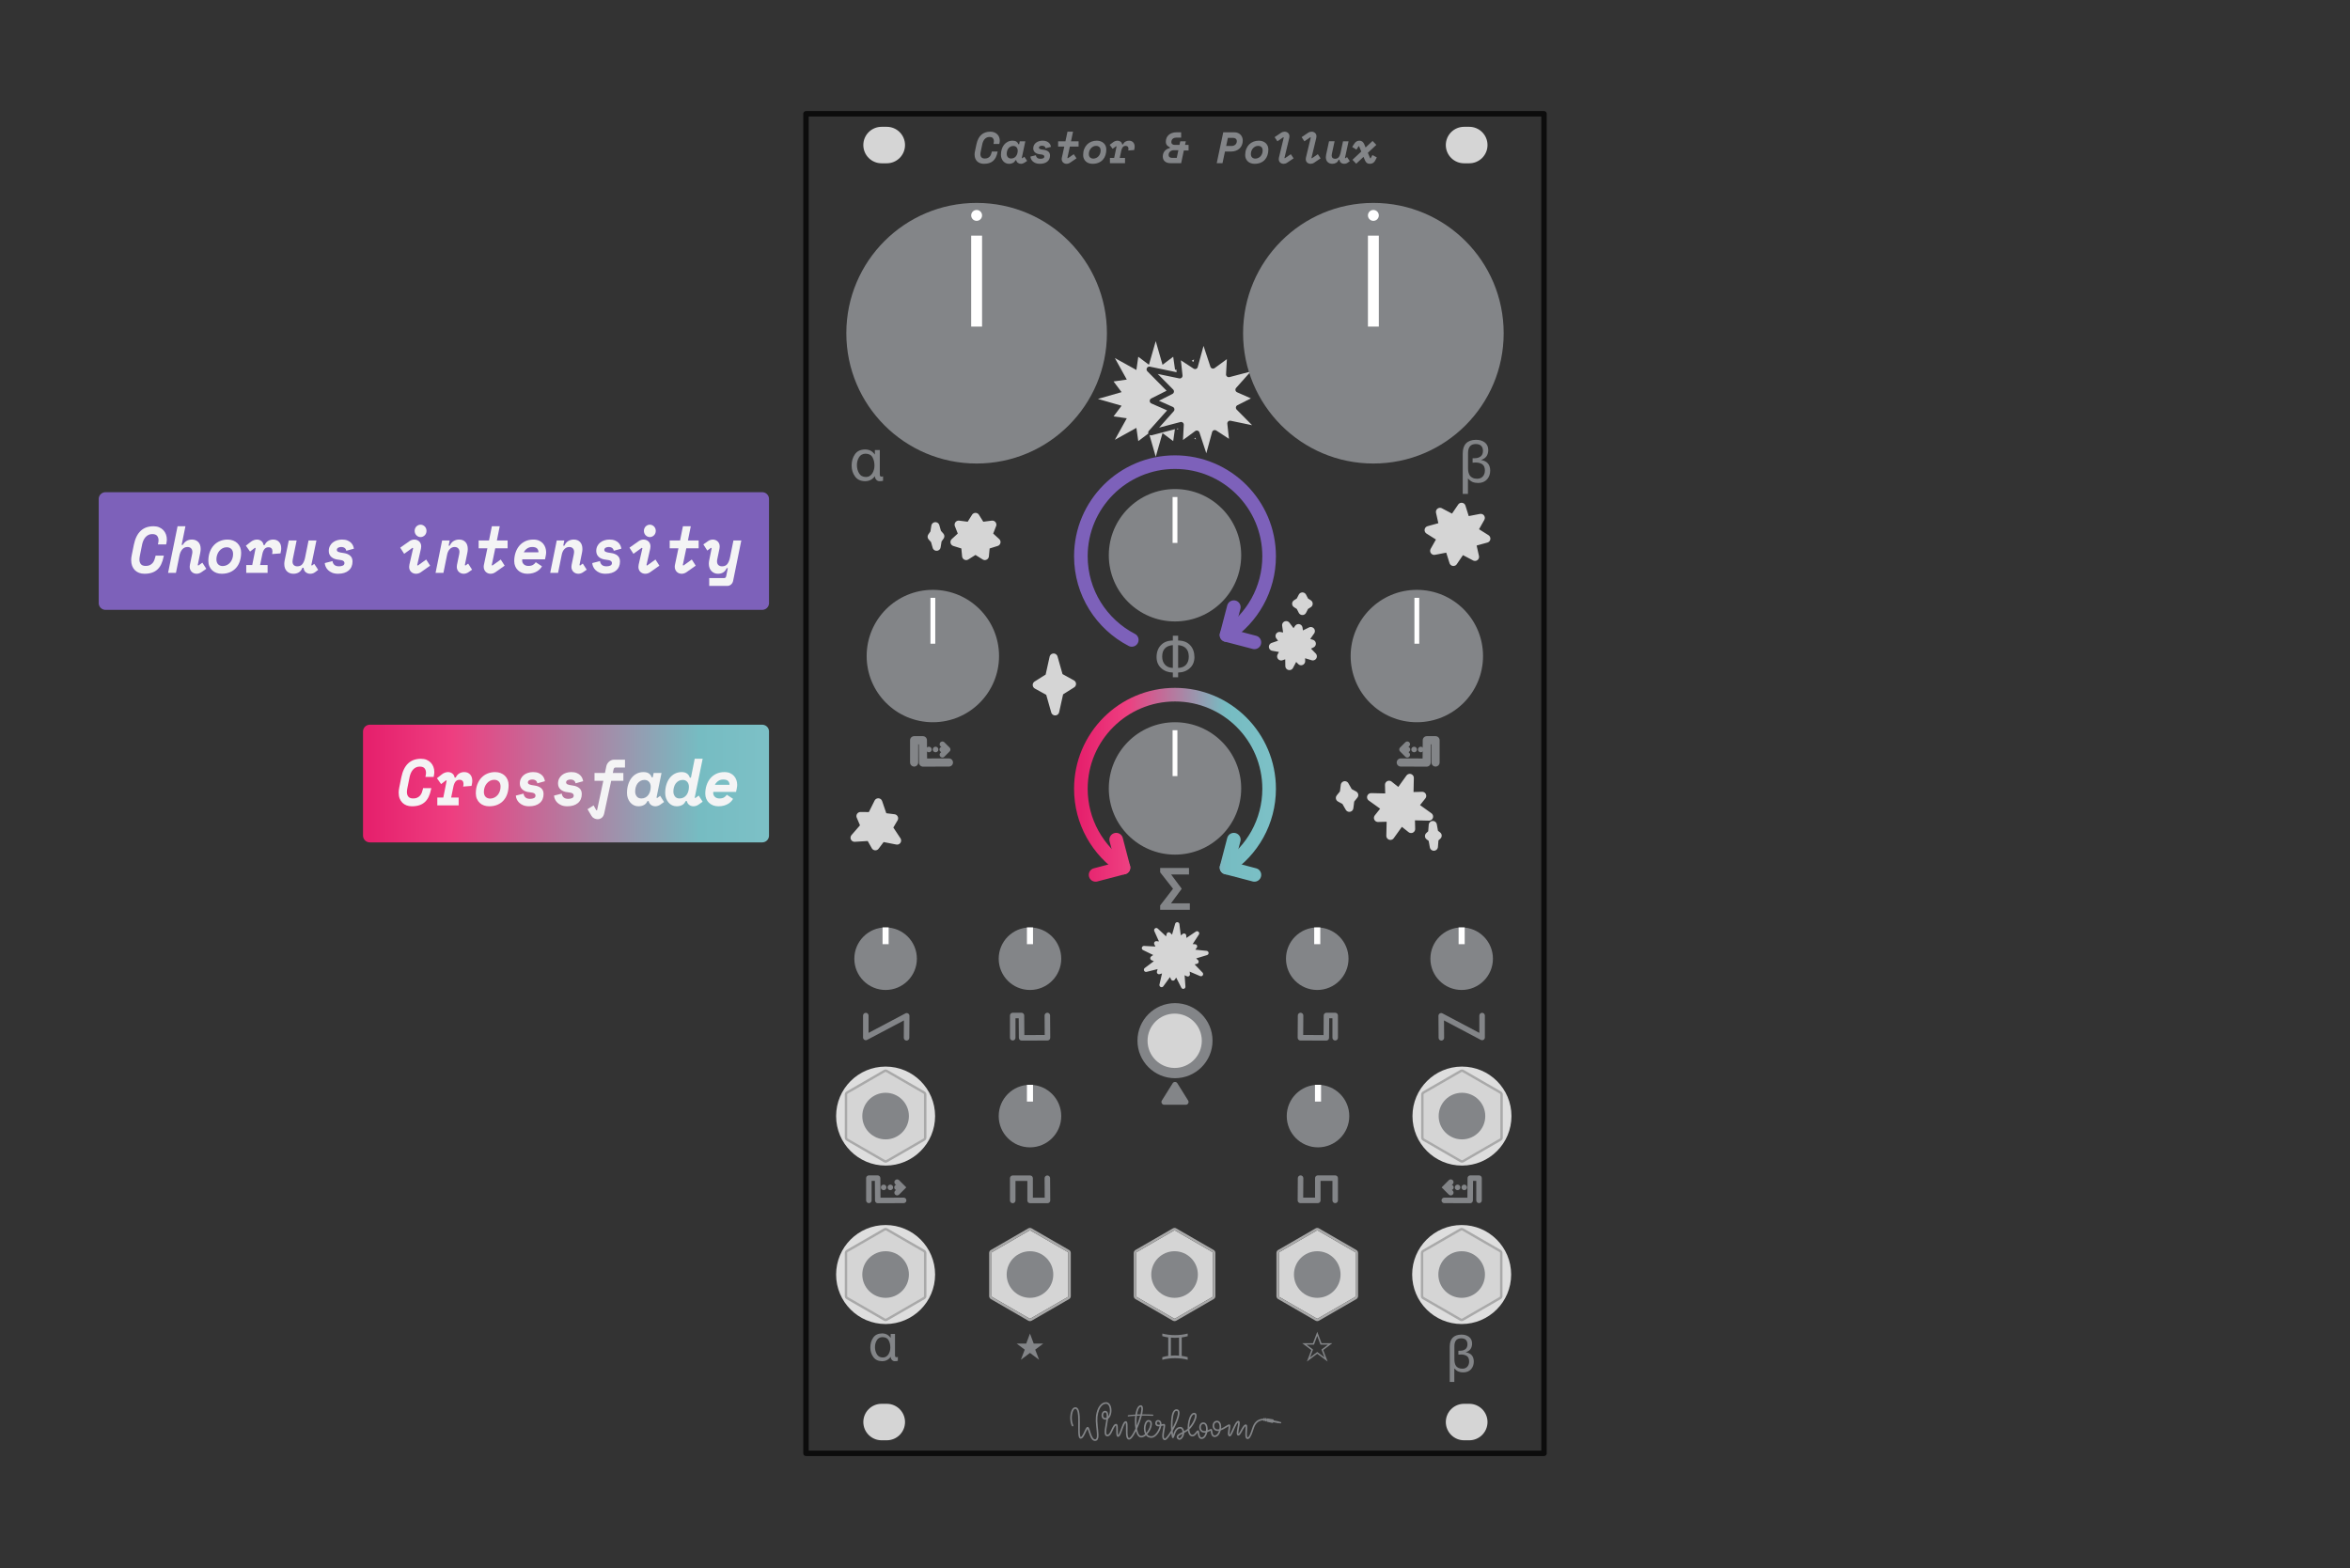 <?xml version="1.0" encoding="UTF-8" standalone="no"?>
<!DOCTYPE svg PUBLIC "-//W3C//DTD SVG 1.1//EN" "http://www.w3.org/Graphics/SVG/1.1/DTD/svg11.dtd">
<svg width="100%" height="100%" viewBox="0 0 1800 1201" version="1.1" xmlns="http://www.w3.org/2000/svg" xmlns:xlink="http://www.w3.org/1999/xlink" xml:space="preserve" xmlns:serif="http://www.serif.com/" style="fill-rule:evenodd;clip-rule:evenodd;stroke-linecap:round;stroke-linejoin:round;stroke-miterlimit:1.5;">
    <rect x="0" y="0" width="1800" height="1201" fill="#333333" stroke="none"/>
    <rect id="_14---lfo-controls" serif:id="14 - lfo controls" x="0" y="0.134" width="1800" height="1200" style="fill:none;"/>
    <g id="_14---lfo-controls1" serif:id="14 - lfo controls">
        <g id="Base">
            <rect id="Outline" x="617.357" y="87.144" width="565.286" height="1025.98" style="fill:none;stroke:rgb(12,12,12);stroke-width:4.17px;"/>
            <path id="Mounting-holes" serif:id="Mounting holes" d="M693.207,1089.17c0,-7.711 -6.26,-13.972 -13.972,-13.972l-3.992,-0c-7.712,-0 -13.973,6.261 -13.973,13.972c0,7.712 6.261,13.973 13.973,13.973l3.992,-0c7.712,-0 13.972,-6.261 13.972,-13.973Zm0,-978.073c0,-7.711 -6.26,-13.972 -13.972,-13.972l-3.992,-0c-7.712,-0 -13.973,6.261 -13.973,13.972c0,7.712 6.261,13.973 13.973,13.973l3.992,-0c7.712,-0 13.972,-6.261 13.972,-13.973Zm446.161,978.073c0,-7.711 -6.26,-13.972 -13.972,-13.972l-3.992,-0c-7.712,-0 -13.973,6.261 -13.973,13.972c0,7.712 6.261,13.973 13.973,13.973l3.992,-0c7.712,-0 13.972,-6.261 13.972,-13.973Zm0,-978.073c0,-7.711 -6.26,-13.972 -13.972,-13.972l-3.992,-0c-7.712,-0 -13.973,6.261 -13.973,13.972c0,7.712 6.261,13.973 13.973,13.973l3.992,-0c7.712,-0 13.972,-6.261 13.972,-13.973Z" style="fill:rgb(213,213,213);"/>
            <g id="Legend">
                <path d="M685.538,1037.85c-0.051,1.129 0.315,1.681 1.098,1.655c0.475,0 0.834,-0.083 1.078,-0.25l-0,3.042c-0.295,0.103 -0.68,0.167 -1.155,0.193c-0.501,0.051 -0.918,0.077 -1.252,0.077c-0.924,-0.026 -1.649,-0.366 -2.176,-1.021c-0.577,-0.629 -0.866,-1.392 -0.866,-2.291l-0.077,0c-1.605,2.208 -3.8,3.312 -6.585,3.312c-2.991,-0.051 -5.225,-1.123 -6.701,-3.216c-1.502,-2.028 -2.253,-4.46 -2.253,-7.297c0,-2.901 0.726,-5.398 2.176,-7.49c1.438,-2.131 3.71,-3.222 6.816,-3.273c2.76,-0 4.93,1.116 6.508,3.35l0.077,-0l0,-2.965l3.312,-0l0,16.174Zm-9.377,1.886c1.027,0 1.906,-0.237 2.638,-0.712c0.706,-0.449 1.297,-1.053 1.772,-1.81c0.924,-1.553 1.386,-3.26 1.386,-5.122c-0,-2.079 -0.424,-3.908 -1.271,-5.487c-0.86,-1.605 -2.426,-2.433 -4.698,-2.484c-2.015,0.051 -3.485,0.866 -4.409,2.445c-0.925,1.554 -1.387,3.274 -1.387,5.161c0,2.002 0.462,3.806 1.387,5.41c0.924,1.682 2.451,2.548 4.582,2.599Z" style="fill:rgb(131,133,136);fill-rule:nonzero;"/>
                <path d="M673.895,363.173c-0.059,1.291 0.359,1.922 1.254,1.892c0.543,0 0.954,-0.095 1.232,-0.286l0,3.477c-0.337,0.117 -0.777,0.191 -1.32,0.22c-0.572,0.059 -1.049,0.088 -1.43,0.088c-1.056,-0.029 -1.885,-0.418 -2.487,-1.166c-0.66,-0.719 -0.99,-1.592 -0.99,-2.619l-0.088,0c-1.834,2.524 -4.342,3.785 -7.526,3.785c-3.418,-0.059 -5.971,-1.283 -7.658,-3.675c-1.716,-2.318 -2.574,-5.098 -2.574,-8.34c-0,-3.315 0.829,-6.169 2.486,-8.56c1.643,-2.435 4.24,-3.682 7.79,-3.741c3.154,0 5.634,1.277 7.438,3.829l0.088,0l-0,-3.389l3.785,0l-0,18.485Zm-10.717,2.156c1.174,0 2.179,-0.271 3.015,-0.814c0.807,-0.513 1.482,-1.203 2.025,-2.068c1.056,-1.775 1.584,-3.727 1.584,-5.854c-0,-2.376 -0.484,-4.467 -1.452,-6.271c-0.983,-1.834 -2.773,-2.78 -5.37,-2.839c-2.303,0.059 -3.983,0.99 -5.039,2.795c-1.056,1.775 -1.584,3.741 -1.584,5.897c-0,2.289 0.528,4.35 1.584,6.184c1.056,1.921 2.802,2.912 5.237,2.97Z" style="fill:rgb(131,133,136);fill-rule:nonzero;"/>
                <path d="M1113.95,1058.47l-3.504,0l-0,-27.033c-0,-6.046 2.971,-9.127 8.915,-9.242c2.336,-0 4.281,0.577 5.834,1.733c1.553,1.193 2.343,2.894 2.368,5.102c-0.025,3.466 -1.63,5.687 -4.813,6.662l-0,0.077c4.017,0.629 6.058,2.978 6.123,7.047c-0.026,2.401 -0.739,4.377 -2.138,5.931c-1.45,1.566 -3.408,2.362 -5.872,2.387c-1.502,0 -2.767,-0.218 -3.794,-0.654c-1.052,-0.45 -2.092,-1.239 -3.119,-2.369l0,10.359Zm0.058,-17.233c-0,0.925 0.09,1.81 0.27,2.658c0.179,0.808 0.481,1.553 0.904,2.233c0.45,0.668 1.079,1.181 1.887,1.54c0.796,0.424 1.81,0.636 3.043,0.636c1.656,-0 2.946,-0.539 3.87,-1.618c0.886,-1.026 1.328,-2.355 1.328,-3.985c-0.025,-1.939 -0.629,-3.318 -1.81,-4.14c-1.18,-0.757 -2.65,-1.136 -4.409,-1.136c-0.667,0.026 -1.341,0.064 -2.022,0.116l0,-2.966c0.578,0 1.13,-0.013 1.656,-0.038c1.477,-0.026 2.728,-0.43 3.755,-1.213c1.001,-0.77 1.515,-2.009 1.54,-3.716c-0.077,-3.043 -1.694,-4.564 -4.852,-4.564c-1.823,0.026 -3.138,0.565 -3.947,1.618c-0.809,1.078 -1.213,2.535 -1.213,4.37l-0,10.205Z" style="fill:rgb(131,133,136);fill-rule:nonzero;"/>
                <path d="M1124.39,378.302l-4.005,-0l-0,-30.896c-0,-6.91 3.396,-10.43 10.188,-10.562c2.67,-0 4.893,0.66 6.668,1.98c1.775,1.364 2.677,3.308 2.706,5.831c-0.029,3.961 -1.863,6.499 -5.501,7.614l0,0.088c4.592,0.719 6.924,3.404 6.998,8.054c-0.03,2.744 -0.844,5.003 -2.443,6.778c-1.658,1.79 -3.895,2.699 -6.711,2.728c-1.717,0 -3.162,-0.249 -4.335,-0.748c-1.203,-0.513 -2.392,-1.415 -3.565,-2.706l-0,11.839Zm0.066,-19.695c-0,1.056 0.102,2.068 0.308,3.037c0.205,0.924 0.55,1.775 1.034,2.552c0.513,0.763 1.232,1.35 2.157,1.761c0.909,0.484 2.068,0.726 3.476,0.726c1.893,-0 3.367,-0.616 4.423,-1.849c1.013,-1.173 1.519,-2.692 1.519,-4.555c-0.03,-2.215 -0.719,-3.792 -2.069,-4.731c-1.349,-0.865 -3.029,-1.298 -5.039,-1.298c-0.763,0.029 -1.533,0.073 -2.31,0.132l-0,-3.389c0.66,-0 1.291,-0.015 1.892,-0.044c1.687,-0.029 3.117,-0.491 4.291,-1.386c1.144,-0.881 1.731,-2.296 1.76,-4.247c-0.088,-3.477 -1.936,-5.216 -5.545,-5.216c-2.083,0.03 -3.587,0.646 -4.511,1.849c-0.924,1.232 -1.386,2.897 -1.386,4.995l-0,11.663Z" style="fill:rgb(131,133,136);fill-rule:nonzero;"/>
                <path d="M902.399,511.581c2.655,-0.088 4.687,-0.91 6.095,-2.465c1.379,-1.599 2.069,-3.66 2.069,-6.183c-0.03,-5.399 -2.751,-8.34 -8.164,-8.824l-0,17.472Zm-4.049,3.521c-3.507,-0.059 -6.433,-1.137 -8.78,-3.235c-2.406,-2.083 -3.639,-4.907 -3.697,-8.472c-0,-3.844 1.107,-6.924 3.322,-9.242c2.201,-2.347 5.252,-3.536 9.155,-3.565l-0,-3.653l4.049,0l-0,3.653c3.946,0.029 7.012,1.218 9.198,3.565c2.171,2.318 3.271,5.398 3.301,9.242c-0.059,3.565 -1.277,6.389 -3.653,8.472c-2.348,2.098 -5.296,3.176 -8.846,3.235l-0,3.653l-4.049,-0l-0,-3.653Zm-0,-20.993c-5.443,0.484 -8.164,3.425 -8.164,8.824c-0,2.523 0.726,4.584 2.178,6.183c1.379,1.555 3.374,2.377 5.986,2.465l-0,-17.472Z" style="fill:rgb(131,133,136);fill-rule:nonzero;"/>
                <g>
                    <path d="M726.829,584.005l-19.82,0.059l-0.125,-17.109l-6.689,-0l0,17.05" style="fill:none;stroke:rgb(131,133,136);stroke-width:6.25px;"/>
                    <path d="M721.836,570.025l4.03,4.03l-4.03,4.03" style="fill:none;stroke:rgb(131,133,136);stroke-width:4.23px;stroke-linejoin:miter;stroke-miterlimit:10;"/>
                    <path d="M707.062,574.055l18.804,-0" style="fill:none;stroke:rgb(131,133,136);stroke-width:4.23px;stroke-dasharray:0.04,5.07,0,0;stroke-dashoffset:21.13;"/>
                </g>
                <g>
                    <path d="M1072.93,584.005l19.82,0.059l0.126,-17.109l6.688,-0l0,17.05" style="fill:none;stroke:rgb(131,133,136);stroke-width:6.25px;"/>
                    <path d="M1077.92,578.085l-4.029,-4.03l4.029,-4.03" style="fill:none;stroke:rgb(131,133,136);stroke-width:4.23px;stroke-linejoin:miter;stroke-miterlimit:10;"/>
                    <path d="M1092.7,574.055l-18.803,-0" style="fill:none;stroke:rgb(131,133,136);stroke-width:4.23px;stroke-dasharray:0.04,5.07,0,0;stroke-dashoffset:21.13;"/>
                </g>
                <path d="M905.028,680.897l0,-0.374l-7.988,-10.717l13.688,-0l-0,-5.017l-22.094,-0l0,3.345l9.859,12.565l-9.859,12.785l0,3.322l22.732,0l-0,-4.929l-14.436,0l8.098,-10.98Z" style="fill:rgb(131,133,136);fill-rule:nonzero;"/>
                <path d="M788.917,1021.39l-2.893,7.701l-7.264,-0l6.14,4.621l-2.956,7.763l6.973,-5.245l6.993,5.245l-2.976,-7.763l6.14,-4.621l-7.285,-0l-2.872,-7.701Z" style="fill:rgb(131,133,136);fill-rule:nonzero;"/>
                <path d="M1008.96,1020.03l-3.284,8.743l-8.247,0l6.971,5.246l-3.356,8.814l7.916,-5.955l7.94,5.955l-3.379,-8.814l6.971,-5.246l-8.271,0l-3.261,-8.743Zm0,3.166l2.482,6.688l5.742,-0l-4.986,3.757l2.316,6.026l-5.554,-4.159l-5.553,4.159l2.316,-6.026l-4.986,-3.757l5.719,-0l2.504,-6.688Z" style="fill:rgb(131,133,136);fill-rule:nonzero;"/>
                <path d="M894.81,1024.36c-1.497,-0.199 -3.01,-0.529 -4.539,-0.991l-0,-1.98c3.103,0.803 6.354,1.205 9.754,1.205c3.4,-0 6.634,-0.402 9.704,-1.205l0,2.013c-1.573,0.429 -3.103,0.748 -4.588,0.958l-0,14.127c1.485,0.209 3.015,0.523 4.588,0.941l0,2.046c-3.07,-0.814 -6.304,-1.221 -9.704,-1.221c-3.4,-0 -6.651,0.407 -9.754,1.221l-0,-1.98c1.529,-0.484 3.042,-0.82 4.539,-1.007l-0,-14.127Zm2.046,13.978c2.079,-0.231 4.159,-0.231 6.238,0l0,-13.83c-2.079,0.231 -4.159,0.231 -6.238,0l-0,13.83Z" style="fill:rgb(131,133,136);fill-rule:nonzero;"/>
                <path d="M967.578,1087.8c-4.385,0.296 -6.232,3.205 -7.214,6.269c-0.863,2.696 -1.83,5.477 -2.883,6.908c-0.584,0.793 -1.235,1.2 -1.868,1.2c-0.629,0 -1.089,-0.331 -1.384,-0.954c-0.449,-0.947 -0.438,-2.802 -0.319,-4.66c0.094,-1.458 0.237,-2.916 0.175,-3.849c-0.009,-0.134 -0.038,-0.288 -0.063,-0.401c-0.054,0.028 -0.108,0.066 -0.164,0.108c-0.207,0.156 -0.411,0.382 -0.618,0.651c-0.719,0.933 -1.43,2.347 -2.102,3.575c-0.574,1.048 -1.132,1.965 -1.629,2.426c-0.338,0.313 -0.681,0.453 -0.989,0.453c-0.581,-0 -0.998,-0.354 -1.159,-1.094c-0.206,-0.944 0.081,-2.799 0.418,-4.65c0.267,-1.468 0.555,-2.934 0.566,-3.873c0.001,-0.12 -0.012,-0.254 -0.026,-0.359c-0.08,0.047 -0.16,0.117 -0.246,0.196c-0.259,0.239 -0.517,0.585 -0.779,0.998c-0.87,1.375 -1.735,3.457 -2.525,5.266c-0.65,1.489 -1.258,2.799 -1.768,3.454c-0.367,0.47 -0.758,0.659 -1.065,0.659c-0.58,0 -0.978,-0.301 -1.207,-0.864c-0.313,-0.771 -0.196,-2.284 0.026,-3.796c0.138,-0.939 0.303,-1.878 0.373,-2.6c0.017,-0.177 0.02,-0.377 0.017,-0.539c-0.052,0.025 -0.108,0.054 -0.167,0.084c-0.479,0.241 -1.095,0.631 -1.795,1.063c-1.226,0.755 -2.695,1.62 -4.152,2.132c-0.297,1.175 -0.776,2.292 -1.407,3.162c-0.839,1.157 -1.945,1.886 -3.232,1.886c-1.133,0 -1.838,-0.575 -2.285,-1.391c-0.377,-0.689 -0.553,-1.571 -0.661,-2.358c-0.048,-0.355 -0.113,-0.778 -0.159,-1.068c-0.232,0.101 -0.543,0.238 -0.824,0.371c-0.494,0.235 -1.071,0.493 -1.69,0.703c-0.261,1.227 -0.709,2.397 -1.311,3.304c-0.793,1.196 -1.856,1.943 -3.081,1.943c-1.089,-0 -1.803,-0.606 -2.264,-1.489c-0.383,-0.734 -0.579,-1.674 -0.701,-2.513c-0.052,-0.358 -0.091,-0.695 -0.129,-0.982c-0.148,0.171 -0.306,0.372 -0.474,0.585c-0.498,0.629 -1.079,1.347 -1.731,1.825c-0.517,0.379 -1.079,0.613 -1.676,0.613c-1.073,0 -1.91,-0.522 -2.521,-1.427c-0.503,-0.744 -0.846,-1.776 -1.036,-2.967c-0.877,0.64 -1.851,1.195 -2.803,1.701c-0.004,0.125 -0.012,0.249 -0.024,0.372c-0.127,1.326 -0.761,2.779 -1.573,3.73c-0.627,0.734 -1.372,1.164 -2.07,1.164c-0.364,-0 -0.788,-0.142 -1.16,-0.413c-0.53,-0.388 -0.949,-1.032 -0.949,-1.797c-0,-0.771 0.582,-1.515 1.615,-2.195c0.773,-0.508 1.812,-1.013 2.915,-1.579c-0.069,-0.747 -0.295,-1.467 -0.659,-1.991c-0.273,-0.393 -0.623,-0.675 -1.064,-0.675c-1.367,0 -2.274,0.793 -2.926,1.794c-0.73,1.122 -1.15,2.506 -1.469,3.542c-0.222,0.72 -0.412,1.292 -0.593,1.573c-0.22,0.341 -0.497,0.449 -0.732,0.449c-0.125,0 -0.26,-0.033 -0.392,-0.131c-0.082,-0.062 -0.224,-0.218 -0.318,-0.512c-0.147,-0.459 -0.329,-1.594 -0.476,-3.115c-0.586,0.938 -1.163,1.794 -1.705,2.526c-0.861,1.165 -1.645,2.022 -2.238,2.437c-0.371,0.259 -0.706,0.366 -0.968,0.366c-1.146,0 -1.788,-0.804 -1.987,-2.151c-0.224,-1.522 0.134,-3.826 0.482,-5.829c0.176,-1.017 0.347,-1.952 0.42,-2.65c0.02,-0.189 0.023,-0.399 0.022,-0.558c-0.529,0.044 -1.105,0.169 -1.689,0.297c-0.389,2.128 -1.582,4.678 -3.139,6.519c-1.316,1.555 -2.898,2.589 -4.448,2.589c-1.877,0 -3.235,-0.733 -4.158,-1.858c-1.167,0.976 -2.459,1.584 -3.745,1.584c-1.357,-0 -2.486,-1.031 -3.267,-2.806c-0.257,-0.584 -0.48,-1.251 -0.669,-1.979c-0.606,1.224 -1.219,2.337 -1.811,3.27c-0.708,1.113 -1.394,1.976 -2.005,2.492c-0.522,0.441 -1.022,0.646 -1.45,0.646c-0.93,-0 -1.588,-0.632 -1.954,-1.765c-0.415,-1.284 -0.47,-3.289 -0.449,-5.296c0.02,-1.899 0.103,-3.799 -0.056,-5.014c-0.035,-0.274 -0.082,-0.507 -0.151,-0.688c-0.011,-0.03 -0.029,-0.064 -0.045,-0.093c-0.039,0.025 -0.076,0.067 -0.12,0.109c-0.17,0.162 -0.335,0.399 -0.503,0.686c-0.592,1.012 -1.171,2.594 -1.743,4.175c-0.702,1.945 -1.398,3.885 -2.06,4.876c-0.427,0.64 -0.913,0.93 -1.326,0.93c-0.476,-0 -0.886,-0.293 -1.119,-0.933c-0.297,-0.819 -0.316,-2.424 -0.305,-4.031c0.008,-1.26 0.029,-2.52 -0.119,-3.326c-0.025,-0.134 -0.08,-0.292 -0.115,-0.386c-0.281,0.061 -0.517,0.305 -0.759,0.612c-0.602,0.765 -1.125,1.964 -1.679,3.158c-0.604,1.304 -1.244,2.601 -2.004,3.435c-0.612,0.672 -1.308,1.062 -2.096,1.062c-1.256,0 -1.932,-0.89 -2.088,-2.46c-0.18,-1.801 0.329,-4.615 0.819,-7.428c0.176,-1.011 0.351,-2.02 0.483,-2.978c-0.226,0.044 -0.461,0.067 -0.706,0.067c-2.558,-0 -3.341,-2.393 -2.858,-4.351c0.335,-1.356 1.287,-2.416 2.508,-2.416c1.399,-0 2.153,0.892 2.413,2.418c0.093,0.549 0.117,1.192 0.091,1.9c0.086,-0.118 0.167,-0.242 0.243,-0.371c0.621,-1.056 0.947,-2.466 0.99,-3.874c0.042,-1.405 -0.197,-2.812 -0.743,-3.866c-0.476,-0.919 -1.189,-1.562 -2.186,-1.562c-1.67,-0 -3.06,0.996 -4.134,2.551c-1.738,2.517 -2.649,6.469 -2.505,10.477c0.185,5.164 1.295,10.426 0.689,13.118c-0.193,0.857 -0.557,1.488 -1.092,1.869c-0.379,0.269 -0.849,0.424 -1.434,0.424c-1.01,-0 -1.887,-0.623 -2.608,-1.642c-0.916,-1.296 -1.603,-3.251 -2.153,-4.955c-0.345,-1.071 -0.635,-2.036 -0.905,-2.636c-0.01,-0.024 -0.022,-0.049 -0.035,-0.073l-0.031,0.043c-0.322,0.483 -0.685,1.261 -1.083,2.123c-0.75,1.626 -1.618,3.531 -2.512,4.531c-0.511,0.572 -1.06,0.871 -1.584,0.871c-0.615,0 -1.146,-0.419 -1.459,-1.321c-0.484,-1.392 -0.532,-4.184 -0.498,-7.347c0.042,-3.908 0.186,-8.402 -0.39,-11.372c-0.176,-0.906 -0.413,-1.662 -0.762,-2.186c-0.259,-0.39 -0.578,-0.635 -1.005,-0.635c-0.739,0 -1.253,0.636 -1.667,1.487c-0.765,1.571 -1.09,3.921 -1.053,5.847c0.061,3.194 1.142,5.223 1.142,5.223c0.16,0.299 0.049,0.672 -0.25,0.833c-0.299,0.16 -0.671,0.048 -0.832,-0.25c-0,-0 -1.221,-2.244 -1.289,-5.782c-0.04,-2.113 0.338,-4.686 1.177,-6.408c0.654,-1.345 1.607,-2.178 2.772,-2.178c1.302,-0 2.225,1.027 2.739,2.822c0.64,2.237 0.715,5.732 0.687,9.227c-0.032,3.943 -0.197,7.887 0.271,9.898c0.067,0.287 0.144,0.528 0.245,0.712c0.055,0.101 0.084,0.201 0.172,0.201c0.128,0 0.246,-0.077 0.372,-0.176c0.211,-0.167 0.416,-0.409 0.621,-0.696c0.71,-0.996 1.383,-2.505 1.987,-3.816c0.51,-1.104 0.981,-2.075 1.375,-2.561c0.315,-0.389 0.654,-0.536 0.921,-0.536c0.246,-0 0.543,0.12 0.795,0.476c0.253,0.358 0.532,1.087 0.832,2.004c0.536,1.641 1.19,3.942 2.141,5.518c0.52,0.862 1.095,1.525 1.867,1.525c0.593,-0 0.954,-0.298 1.165,-0.808c0.187,-0.45 0.274,-1.03 0.307,-1.709c0.139,-2.842 -0.707,-7.266 -0.863,-11.621c-0.154,-4.296 0.859,-8.522 2.722,-11.219c1.326,-1.92 3.083,-3.082 5.145,-3.082c1.193,-0 2.141,0.572 2.834,1.51c0.93,1.258 1.382,3.218 1.323,5.184c-0.059,1.961 -0.626,3.915 -1.651,5.17c-0.285,0.35 -0.605,0.648 -0.959,0.883c-0.138,1.181 -0.349,2.453 -0.571,3.725c-0.468,2.689 -0.979,5.375 -0.808,7.096c0.078,0.781 0.241,1.353 0.866,1.353c0.597,0 1.06,-0.447 1.499,-1.043c0.55,-0.747 1.025,-1.746 1.487,-2.742c0.598,-1.289 1.178,-2.575 1.827,-3.4c0.555,-0.705 1.182,-1.096 1.862,-1.096c0.454,-0 0.862,0.291 1.075,0.954c0.263,0.815 0.261,2.412 0.25,4.009c-0.008,1.254 -0.018,2.508 0.152,3.31c0.024,0.112 0.071,0.242 0.109,0.335c0.01,-0.009 0.019,-0.018 0.027,-0.026c0.153,-0.164 0.303,-0.402 0.459,-0.692c0.547,-1.016 1.106,-2.606 1.68,-4.194c0.706,-1.955 1.442,-3.903 2.178,-4.9c0.453,-0.614 0.956,-0.906 1.414,-0.906c0.476,0 0.882,0.279 1.122,0.907c0.308,0.806 0.343,2.42 0.317,4.25c-0.031,2.177 -0.129,4.682 0.234,6.336c0.084,0.382 0.19,0.714 0.338,0.972c0.14,0.245 0.312,0.415 0.573,0.415c0.202,0 0.411,-0.148 0.657,-0.356c0.541,-0.456 1.135,-1.228 1.761,-2.212c0.797,-1.256 1.633,-2.847 2.437,-4.597c-0.28,-1.727 -0.412,-3.649 -0.402,-5.573c0.008,-1.439 0.097,-2.877 0.262,-4.234c-3.47,0.194 -5.198,0.495 -5.198,0.495c-0.267,0.046 -0.522,-0.133 -0.569,-0.4c-0.047,-0.267 0.132,-0.522 0.4,-0.569c-0,0 1.828,-0.321 5.503,-0.518c0.34,-2.218 0.893,-4.144 1.63,-5.385c0.669,-1.125 1.513,-1.725 2.435,-1.725c0.792,-0 1.346,0.488 1.58,1.467c0.242,1.011 0.115,2.679 -0.307,4.689c-0.055,0.263 -0.115,0.532 -0.179,0.807c2.329,-0.015 5.042,0.032 8.139,0.183c0.271,0.013 0.48,0.244 0.467,0.515c-0.013,0.271 -0.244,0.48 -0.515,0.467c-3.192,-0.155 -5.97,-0.2 -8.336,-0.18c-0.829,3.167 -2.176,6.887 -3.64,10.129c0.222,1.257 0.532,2.387 0.935,3.302c0.54,1.228 1.203,2.072 2.142,2.072c1.064,-0 2.112,-0.557 3.067,-1.39c-0.882,-1.696 -1.089,-3.882 -0.802,-5.843c0.227,-1.552 0.762,-2.943 1.468,-3.812c0.566,-0.696 1.249,-1.077 1.975,-1.077c0.784,-0 1.367,0.249 1.785,0.655c0.583,0.566 0.854,1.485 0.793,2.611c-0.123,2.25 -1.564,5.408 -3.565,7.569l-0.085,0.09c0.719,0.893 1.779,1.471 3.267,1.471c1.05,0 2.085,-0.661 3.02,-1.615c1.522,-1.553 2.752,-3.904 3.247,-5.948l0.014,-0.061c-0.306,0.046 -0.605,0.075 -0.891,0.075c-1.946,-0 -2.706,-1.713 -2.397,-3.094c0.216,-0.966 0.939,-1.753 2.094,-1.753c0.781,-0 1.367,0.252 1.792,0.667c0.579,0.564 0.866,1.475 0.843,2.591c0.677,-0.147 1.34,-0.283 1.926,-0.283c0.318,-0 0.575,0.145 0.736,0.481c0.089,0.188 0.146,0.503 0.131,0.923c-0.025,0.742 -0.241,1.935 -0.471,3.259c-0.324,1.87 -0.685,4.019 -0.476,5.44c0.091,0.619 0.245,1.102 0.771,1.102c0.031,-0 0.062,-0.025 0.102,-0.046c0.112,-0.058 0.235,-0.147 0.368,-0.259c0.492,-0.413 1.09,-1.111 1.749,-2.001c0.792,-1.071 1.664,-2.416 2.528,-3.896c-0.262,-4.332 -0.182,-10.219 1.062,-13.477c0.667,-1.748 1.7,-2.771 3.038,-2.771c0.64,-0 1.131,0.19 1.5,0.51c0.36,0.313 0.61,0.76 0.738,1.335c0.207,0.928 0.085,2.24 -0.304,3.77c-0.81,3.19 -2.759,7.395 -4.785,10.922c0.009,0.136 0.018,0.27 0.028,0.402c0.075,1.026 0.167,1.936 0.262,2.659c0.344,-1.112 0.81,-2.548 1.575,-3.725c0.874,-1.342 2.123,-2.352 3.956,-2.352c0.84,-0 1.555,0.454 2.074,1.203c0.39,0.561 0.666,1.297 0.802,2.082c0.964,-0.528 1.921,-1.117 2.742,-1.806c-0.014,-0.233 -0.022,-0.47 -0.027,-0.71c-0.06,-3.528 0.89,-7.668 2.371,-9.837c0.749,-1.096 1.654,-1.709 2.602,-1.709c0.548,-0 0.965,0.175 1.274,0.464c0.414,0.387 0.644,1.022 0.633,1.853c-0.033,2.518 -2.326,7.192 -5.377,10.252c-0.067,0.068 -0.136,0.134 -0.205,0.2c0.099,1.029 0.308,1.956 0.65,2.685c0.392,0.837 0.957,1.4 1.79,1.4c0.443,-0 0.837,-0.258 1.206,-0.583c0.46,-0.404 0.871,-0.927 1.237,-1.39c0.404,-0.509 0.767,-0.952 1.072,-1.176c0.244,-0.179 0.482,-0.255 0.692,-0.255c0.211,0 0.421,0.081 0.587,0.313c0.063,0.088 0.127,0.219 0.175,0.396c0.062,0.226 0.11,0.573 0.162,0.987c0.094,0.743 0.207,1.736 0.532,2.541c0.248,0.612 0.615,1.127 1.312,1.127c0.835,-0 1.516,-0.577 2.057,-1.393c0.426,-0.642 0.761,-1.434 0.992,-2.281c-0.307,0.05 -0.616,0.079 -0.925,0.079c-3.118,0 -4.289,-2.793 -3.861,-5.049c0.299,-1.578 1.372,-2.847 2.999,-2.847c2.144,0 3.282,2.052 3.384,4.635c0.019,0.473 0.004,0.963 -0.043,1.455c0.539,-0.221 1.025,-0.465 1.42,-0.654c0.552,-0.262 0.983,-0.415 1.21,-0.415c0.263,0 0.512,0.115 0.688,0.426c0.12,0.212 0.21,0.641 0.278,1.185c0.085,0.683 0.169,1.595 0.477,2.334c0.234,0.563 0.614,1.022 1.335,1.022c0.903,-0 1.648,-0.567 2.237,-1.379c0.426,-0.588 0.77,-1.305 1.022,-2.075c-0.311,0.053 -0.617,0.082 -0.916,0.082c-3.1,-0 -4.346,-2.798 -3.86,-5.051c0.335,-1.551 1.469,-2.824 3.319,-2.824c2.067,-0 3.155,2.019 3.187,4.565c0.006,0.476 -0.023,0.967 -0.086,1.462c1.144,-0.487 2.274,-1.181 3.243,-1.778c0.867,-0.535 1.615,-1.004 2.149,-1.239c0.321,-0.141 0.591,-0.205 0.792,-0.205c0.402,0 0.747,0.228 0.865,0.806c0.104,0.509 -0.016,1.532 -0.194,2.688c-0.203,1.317 -0.468,2.831 -0.381,3.831c0.014,0.159 0.037,0.302 0.075,0.424c0.016,0.05 0.019,0.105 0.04,0.137c0.043,-0.041 0.104,-0.103 0.148,-0.159c0.124,-0.159 0.253,-0.365 0.389,-0.607c0.567,-1.007 1.217,-2.583 1.908,-4.158c0.848,-1.929 1.765,-3.852 2.651,-4.836c0.511,-0.567 1.047,-0.849 1.54,-0.849c0.362,-0 0.639,0.161 0.829,0.485c0.143,0.244 0.231,0.65 0.225,1.18c-0.012,0.989 -0.305,2.534 -0.586,4.079c-0.265,1.451 -0.522,2.901 -0.469,3.83c0.008,0.139 0.045,0.3 0.072,0.405c0.029,-0.021 0.059,-0.044 0.082,-0.065c0.109,-0.101 0.22,-0.232 0.335,-0.385c0.508,-0.679 1.058,-1.742 1.633,-2.803c0.614,-1.135 1.258,-2.266 1.896,-2.992c0.552,-0.629 1.138,-0.965 1.682,-0.965c0.421,-0 0.787,0.243 0.966,0.829c0.192,0.629 0.152,1.891 0.053,3.32c-0.115,1.666 -0.291,3.582 -0.085,4.848c0.044,0.276 0.106,0.516 0.201,0.702c0.062,0.123 0.131,0.223 0.259,0.223c0.178,-0 0.339,-0.115 0.508,-0.274c0.264,-0.246 0.516,-0.606 0.765,-1.042c0.839,-1.463 1.602,-3.734 2.308,-5.938c1.149,-3.588 3.368,-6.947 8.65,-7.14l0.07,-0.328c0.031,-0.146 0.175,-0.24 0.322,-0.208l0.327,0.069c0.147,0.032 0.24,0.176 0.209,0.322l-0.058,0.272c0.003,0.002 0.006,0.005 0.009,0.007l0.256,0.051l0.061,-0.286c0.043,-0.202 0.242,-0.331 0.444,-0.288l0.459,0.099c0.202,0.043 0.331,0.241 0.287,0.443l-0.057,0.267l0.244,0.048l0.054,-0.271c0.046,-0.234 0.27,-0.389 0.506,-0.348l4.15,0.714c0.243,0.041 0.404,0.276 0.357,0.518l-0.013,0.065l0.029,0.006c0.123,0.024 0.212,0.121 0.232,0.237l3.661,0.721c0.167,0.033 0.3,0.144 0.368,0.287l1.243,0.148l0.347,0.462l-0.08,0.409l-0.497,0.295l-1.203,-0.337c-0.118,0.109 -0.284,0.162 -0.453,0.129l-3.66,-0.722c-0.063,0.1 -0.182,0.156 -0.305,0.132l-0.029,-0.006l-0.013,0.065c-0.047,0.243 -0.286,0.398 -0.527,0.345l-4.11,-0.914c-0.233,-0.051 -0.383,-0.28 -0.337,-0.514l0.054,-0.271l-0.262,-0.052l-0.061,0.286c-0.043,0.202 -0.242,0.331 -0.444,0.288l-0.459,-0.098c-0.202,-0.043 -0.33,-0.242 -0.287,-0.444l0.057,-0.267l-0.267,-0.053l-0.062,0.291c-0.031,0.147 -0.175,0.24 -0.321,0.209l-0.328,-0.07c-0.147,-0.031 -0.24,-0.176 -0.209,-0.322l0.03,-0.141Zm-61.84,10.381c-0.463,0.239 -0.907,0.468 -1.315,0.694c-0.606,0.335 -1.128,0.657 -1.494,0.993c-0.247,0.226 -0.43,0.437 -0.43,0.689c-0,0.346 0.205,0.629 0.445,0.804c0.142,0.104 0.297,0.177 0.435,0.177c0.398,-0 0.779,-0.315 1.136,-0.733c0.577,-0.676 1.043,-1.664 1.223,-2.624Zm-27.743,-0.716c1.309,-1.472 2.341,-3.401 2.815,-5.11c0.232,-0.839 0.332,-1.62 0.242,-2.258c-0.053,-0.38 -0.17,-0.702 -0.397,-0.922c-0.215,-0.209 -0.525,-0.308 -0.929,-0.308c-0.386,-0 -0.72,0.253 -1.021,0.623c-0.593,0.731 -1.015,1.91 -1.206,3.215c-0.23,1.569 -0.127,3.348 0.496,4.76Zm45.704,-1.515c0.089,-0.617 0.124,-1.239 0.1,-1.831c-0.039,-0.987 -0.235,-1.895 -0.64,-2.552c-0.338,-0.549 -0.832,-0.903 -1.516,-0.903c-1.012,-0 -1.606,0.865 -1.792,1.847c-0.3,1.584 0.463,3.591 2.654,3.591c0.401,0 0.803,-0.058 1.194,-0.152Zm10.286,-1.296c0.118,-0.638 0.175,-1.283 0.167,-1.897c-0.012,-0.962 -0.18,-1.846 -0.555,-2.487c-0.307,-0.525 -0.763,-0.865 -1.403,-0.865c-1.195,-0 -1.902,0.853 -2.118,1.854c-0.34,1.576 0.491,3.563 2.659,3.563c0.406,-0 0.825,-0.061 1.25,-0.168Zm-35.844,-1.071c1.61,-3.014 3.05,-6.304 3.709,-8.903c0.33,-1.299 0.471,-2.411 0.296,-3.2c-0.064,-0.285 -0.166,-0.519 -0.345,-0.674c-0.169,-0.147 -0.401,-0.209 -0.694,-0.209c-0.891,-0 -1.446,0.816 -1.89,1.98c-1.017,2.665 -1.201,7.157 -1.076,11.006Zm12.754,-0.398c2.143,-2.38 3.816,-5.518 4.294,-7.742c0.125,-0.579 0.169,-1.087 0.099,-1.49c-0.036,-0.201 -0.094,-0.369 -0.212,-0.48c-0.104,-0.097 -0.251,-0.133 -0.435,-0.133c-0.369,0 -0.707,0.195 -1.028,0.501c-0.404,0.384 -0.767,0.938 -1.093,1.602c-0.993,2.026 -1.604,5.038 -1.625,7.742Zm-37.59,-8.911c-0.915,0.017 -1.76,0.044 -2.534,0.076c-0.173,1.371 -0.265,2.836 -0.273,4.302c-0.006,1.136 0.037,2.272 0.134,3.363c1.066,-2.571 2.019,-5.309 2.673,-7.741Zm15.098,6.875c0.025,-0.359 0.016,-0.696 -0.033,-1c-0.063,-0.398 -0.191,-0.734 -0.427,-0.964c-0.22,-0.214 -0.532,-0.318 -0.935,-0.318c-0.506,-0 -0.8,0.37 -0.895,0.793c-0.158,0.704 0.206,1.596 1.198,1.596c0.348,-0 0.716,-0.043 1.092,-0.107Zm-40.819,-5.214c0.1,-1.051 0.117,-1.996 -0.012,-2.754c-0.14,-0.822 -0.447,-1.395 -1.201,-1.395c-0.695,-0 -1.124,0.71 -1.315,1.482c-0.304,1.234 0.053,2.827 1.665,2.827c0.311,-0 0.598,-0.056 0.863,-0.16Zm25.975,-2.649c0.089,-0.367 0.171,-0.726 0.244,-1.073c0.373,-1.781 0.528,-3.255 0.314,-4.151c-0.071,-0.295 -0.146,-0.525 -0.385,-0.525c-0.331,0 -0.622,0.181 -0.893,0.466c-0.358,0.376 -0.668,0.924 -0.943,1.592c-0.422,1.027 -0.751,2.325 -0.983,3.766c0.809,-0.033 1.691,-0.059 2.646,-0.075Z" style="fill:rgb(131,133,136);"/>
                <path d="M754.404,121.406c0.834,0 1.549,-0.135 2.146,-0.405c0.598,-0.271 1.099,-0.626 1.505,-1.065c0.405,-0.439 0.726,-0.946 0.963,-1.521c0.236,-0.575 0.422,-1.155 0.558,-1.741l0.135,-0.608l4.461,-0l-0.135,0.608c-0.315,1.465 -0.743,2.744 -1.284,3.837c-0.541,1.092 -1.228,2.005 -2.062,2.737c-0.834,0.733 -1.825,1.285 -2.974,1.657c-1.15,0.371 -2.502,0.557 -4.056,0.557c-1.06,0 -2.028,-0.157 -2.907,-0.473c-0.879,-0.315 -1.634,-0.777 -2.265,-1.386c-0.631,-0.608 -1.121,-1.346 -1.47,-2.214c-0.349,-0.867 -0.524,-1.864 -0.524,-2.991c-0,-0.405 0.022,-0.811 0.068,-1.217c0.045,-0.405 0.123,-0.867 0.236,-1.386l1.116,-5.272c0.698,-3.268 1.937,-5.696 3.718,-7.284c1.78,-1.589 4.101,-2.383 6.962,-2.383c1.127,-0 2.135,0.18 3.025,0.541c0.891,0.36 1.645,0.85 2.265,1.47c0.62,0.62 1.093,1.346 1.42,2.18c0.326,0.834 0.49,1.724 0.49,2.67c-0,0.316 -0.023,0.631 -0.068,0.947c-0.045,0.315 -0.101,0.642 -0.169,0.98l-0.135,0.608l-4.462,0l0.136,-0.608c0.135,-0.541 0.202,-1.059 0.202,-1.555c0,-0.879 -0.253,-1.628 -0.76,-2.248c-0.507,-0.619 -1.392,-0.929 -2.653,-0.929c-0.744,-0 -1.42,0.141 -2.028,0.422c-0.609,0.282 -1.138,0.665 -1.589,1.15c-0.451,0.484 -0.828,1.047 -1.132,1.69c-0.305,0.642 -0.536,1.312 -0.693,2.011l-1.251,5.948c-0.067,0.338 -0.124,0.671 -0.169,0.998c-0.045,0.326 -0.067,0.636 -0.067,0.929c-0,1.014 0.264,1.825 0.794,2.434c0.529,0.608 1.414,0.912 2.653,0.912Z" style="fill:rgb(131,133,136);fill-rule:nonzero;"/>
                <path d="M782.661,120.967l0.338,0.237l1.622,-1.15l2.13,3.178l-1.994,1.352c-0.879,0.585 -1.803,0.878 -2.772,0.878c-0.856,0 -1.622,-0.236 -2.298,-0.709c-0.676,-0.474 -1.105,-1.138 -1.285,-1.995l-0.608,0c-0.203,0.383 -0.44,0.738 -0.71,1.065c-0.27,0.327 -0.603,0.608 -0.997,0.845c-0.394,0.237 -0.856,0.428 -1.386,0.575c-0.529,0.146 -1.155,0.219 -1.876,0.219c-0.879,0 -1.69,-0.174 -2.433,-0.524c-0.744,-0.349 -1.392,-0.833 -1.944,-1.453c-0.552,-0.62 -0.986,-1.346 -1.301,-2.18c-0.316,-0.834 -0.473,-1.746 -0.473,-2.738c-0,-1.51 0.202,-2.918 0.608,-4.225c0.406,-1.307 0.991,-2.45 1.758,-3.431c0.766,-0.98 1.706,-1.752 2.822,-2.315c1.115,-0.563 2.372,-0.845 3.769,-0.845c1.239,0 2.219,0.248 2.94,0.744c0.721,0.495 1.206,1.149 1.454,1.96l0.608,0l0.473,-2.231l4.259,0l-2.704,12.743Zm-8.18,0.439c0.812,0 1.533,-0.163 2.164,-0.49c0.631,-0.327 1.154,-0.76 1.571,-1.301c0.417,-0.541 0.738,-1.177 0.964,-1.91c0.225,-0.732 0.338,-1.504 0.338,-2.315c-0,-1.059 -0.305,-1.921 -0.913,-2.586c-0.608,-0.665 -1.42,-0.997 -2.434,-0.997c-0.811,0 -1.532,0.163 -2.163,0.49c-0.631,0.327 -1.16,0.761 -1.588,1.301c-0.429,0.541 -0.755,1.178 -0.981,1.91c-0.225,0.733 -0.338,1.504 -0.338,2.316c0,0.946 0.276,1.78 0.829,2.501c0.552,0.721 1.402,1.081 2.551,1.081Z" style="fill:rgb(131,133,136);fill-rule:nonzero;"/>
                <path d="M798.04,111.604c-0.248,0 -0.501,0.028 -0.76,0.085c-0.26,0.056 -0.502,0.141 -0.727,0.253c-0.225,0.113 -0.411,0.265 -0.558,0.457c-0.146,0.191 -0.22,0.422 -0.22,0.692c0,0.474 0.271,0.823 0.812,1.048c0.54,0.226 1.464,0.417 2.771,0.575c1.465,0.18 2.648,0.625 3.549,1.335c0.902,0.71 1.352,1.729 1.352,3.059c0,1.983 -0.693,3.538 -2.078,4.664c-1.386,1.127 -3.307,1.69 -5.763,1.69c-1.24,0 -2.304,-0.18 -3.194,-0.54c-0.891,-0.361 -1.623,-0.812 -2.197,-1.352c-0.575,-0.541 -1.009,-1.138 -1.302,-1.792c-0.293,-0.653 -0.45,-1.273 -0.473,-1.859l4.191,-1.014c0.068,0.744 0.383,1.38 0.947,1.91c0.563,0.529 1.419,0.794 2.568,0.794c0.789,0 1.476,-0.124 2.062,-0.372c0.586,-0.248 0.879,-0.687 0.879,-1.318c0,-0.473 -0.225,-0.851 -0.676,-1.132c-0.451,-0.282 -1.284,-0.479 -2.501,-0.592c-1.623,-0.135 -2.913,-0.597 -3.87,-1.386c-0.958,-0.788 -1.437,-1.836 -1.437,-3.143c0,-0.946 0.197,-1.791 0.592,-2.535c0.394,-0.744 0.918,-1.363 1.571,-1.859c0.654,-0.496 1.414,-0.873 2.282,-1.132c0.867,-0.259 1.774,-0.389 2.721,-0.389c1.172,0 2.152,0.158 2.94,0.473c0.789,0.316 1.431,0.71 1.927,1.183c0.496,0.473 0.862,0.986 1.099,1.538c0.236,0.552 0.388,1.065 0.456,1.538l-4.124,1.082c-0.09,-0.609 -0.372,-1.088 -0.845,-1.437c-0.473,-0.349 -1.138,-0.524 -1.994,-0.524Z" style="fill:rgb(131,133,136);fill-rule:nonzero;"/>
                <path d="M815.21,112.28l-4.732,0l0,-4.056l5.611,0l1.555,-7.368l4.259,-0l-1.555,7.368l5.814,0l-0,4.056l-6.693,0l-1.892,8.687l0.338,0.237l4.529,-3.11l2.129,3.177l-4.901,3.313c-0.856,0.585 -1.769,0.878 -2.738,0.878c-0.495,0 -0.969,-0.084 -1.419,-0.253c-0.451,-0.169 -0.845,-0.411 -1.183,-0.727c-0.338,-0.315 -0.609,-0.698 -0.812,-1.149c-0.202,-0.451 -0.304,-0.958 -0.304,-1.521c0,-0.18 0.012,-0.344 0.034,-0.49c0.023,-0.147 0.056,-0.344 0.101,-0.592l1.859,-8.45Z" style="fill:rgb(131,133,136);fill-rule:nonzero;"/>
                <path d="M847.388,114.511c0,1.577 -0.225,3.036 -0.676,4.377c-0.451,1.341 -1.115,2.496 -1.994,3.465c-0.879,0.969 -1.977,1.729 -3.296,2.281c-1.318,0.552 -2.844,0.828 -4.579,0.828c-0.992,0 -1.921,-0.146 -2.789,-0.439c-0.867,-0.293 -1.628,-0.727 -2.281,-1.301c-0.654,-0.575 -1.172,-1.279 -1.555,-2.113c-0.383,-0.834 -0.575,-1.78 -0.575,-2.839c0,-1.735 0.271,-3.284 0.811,-4.648c0.541,-1.363 1.279,-2.518 2.214,-3.464c0.935,-0.947 2.04,-1.668 3.313,-2.163c1.273,-0.496 2.642,-0.744 4.106,-0.744c1.059,0 2.04,0.163 2.941,0.49c0.901,0.327 1.673,0.783 2.315,1.369c0.642,0.586 1.144,1.296 1.504,2.129c0.361,0.834 0.541,1.758 0.541,2.772Zm-9.903,6.963c0.811,-0.023 1.56,-0.203 2.247,-0.541c0.688,-0.338 1.274,-0.783 1.758,-1.335c0.485,-0.552 0.862,-1.2 1.132,-1.943c0.271,-0.744 0.406,-1.533 0.406,-2.367c-0,-1.171 -0.316,-2.056 -0.946,-2.653c-0.631,-0.597 -1.476,-0.896 -2.535,-0.896c-0.812,0 -1.555,0.175 -2.231,0.524c-0.676,0.35 -1.262,0.812 -1.758,1.386c-0.496,0.575 -0.879,1.234 -1.149,1.977c-0.27,0.744 -0.406,1.521 -0.406,2.333c0,1.149 0.316,2.022 0.947,2.619c0.631,0.597 1.476,0.896 2.535,0.896Z" style="fill:rgb(131,133,136);fill-rule:nonzero;"/>
                <path d="M855.23,112.213l-0.338,-0.203l-2.67,1.96l-2.265,-3.042l2.704,-2.028c0.518,-0.383 1.065,-0.67 1.639,-0.862c0.575,-0.191 1.121,-0.287 1.64,-0.287c0.901,0 1.69,0.248 2.366,0.744c0.676,0.495 1.081,1.194 1.216,2.095l0.609,0c0.45,-0.946 1.081,-1.656 1.893,-2.129c0.811,-0.473 1.723,-0.71 2.737,-0.71c1.285,0 2.327,0.4 3.127,1.2c0.8,0.8 1.2,1.91 1.2,3.329c-0,0.293 -0.017,0.581 -0.051,0.862c-0.034,0.282 -0.096,0.625 -0.186,1.031l-0.169,0.744l-4.529,0.338l0.101,-0.474c0.068,-0.338 0.102,-0.642 0.102,-0.912c-0,-0.654 -0.18,-1.172 -0.541,-1.555c-0.361,-0.383 -0.901,-0.575 -1.622,-0.575c-0.902,0 -1.617,0.305 -2.147,0.913c-0.529,0.608 -0.918,1.476 -1.166,2.603l-1.217,5.678l4.056,0l0,4.056l-11.559,0l-0,-4.056l3.245,0l1.825,-8.72Z" style="fill:rgb(131,133,136);fill-rule:nonzero;"/>
                <path d="M902.584,115.052l-3.549,-0c-0.519,-0 -1.014,0.084 -1.488,0.253c-0.473,0.169 -0.89,0.406 -1.25,0.71c-0.361,0.304 -0.648,0.676 -0.862,1.116c-0.214,0.439 -0.321,0.94 -0.321,1.504c-0,0.788 0.253,1.369 0.76,1.74c0.507,0.372 1.155,0.558 1.944,0.558l3.515,0l1.251,-5.881Zm5.712,-6.828l-0.609,2.772l2.705,-0l-0,4.259l-3.617,-0l-2.062,9.734l-8.18,0c-1.802,0 -3.233,-0.456 -4.292,-1.369c-1.059,-0.912 -1.589,-2.146 -1.589,-3.701c0,-1.667 0.479,-3.081 1.437,-4.242c0.957,-1.16 2.281,-1.91 3.971,-2.248l0,-0.608c-0.811,-0.338 -1.526,-0.839 -2.146,-1.504c-0.62,-0.665 -0.93,-1.606 -0.93,-2.822c0,-1.037 0.186,-1.989 0.558,-2.856c0.372,-0.868 0.907,-1.623 1.606,-2.265c0.698,-0.642 1.554,-1.144 2.568,-1.504c1.014,-0.361 2.175,-0.541 3.482,-0.541l3.515,0l0,4.056l-3.65,0c-0.519,0 -1.009,0.068 -1.471,0.203c-0.462,0.135 -0.873,0.344 -1.233,0.625c-0.361,0.282 -0.643,0.642 -0.845,1.082c-0.203,0.439 -0.305,0.952 -0.305,1.538c0,0.743 0.265,1.29 0.795,1.639c0.529,0.349 1.188,0.524 1.977,0.524l3.448,-0l0.608,-2.772l4.259,0Z" style="fill:rgb(131,133,136);fill-rule:nonzero;"/>
                <path d="M938.277,116.066l-1.893,8.923l-4.428,0l5.002,-23.66l8.45,0c0.992,0 1.888,0.158 2.687,0.473c0.8,0.316 1.482,0.755 2.045,1.318c0.564,0.564 0.997,1.229 1.302,1.995c0.304,0.766 0.456,1.6 0.456,2.501c-0,1.262 -0.214,2.411 -0.642,3.447c-0.428,1.037 -1.037,1.927 -1.825,2.671c-0.789,0.743 -1.735,1.318 -2.84,1.723c-1.104,0.406 -2.332,0.609 -3.684,0.609l-4.63,-0Zm0.912,-4.259l4.124,0c1.149,0 2.107,-0.338 2.873,-1.014c0.766,-0.676 1.149,-1.555 1.149,-2.636c-0,-0.834 -0.265,-1.471 -0.794,-1.91c-0.53,-0.439 -1.223,-0.659 -2.079,-0.659l-3.955,-0l-1.318,6.219Z" style="fill:rgb(131,133,136);fill-rule:nonzero;"/>
                <path d="M971.502,114.511c0,1.577 -0.225,3.036 -0.676,4.377c-0.451,1.341 -1.115,2.496 -1.994,3.465c-0.879,0.969 -1.977,1.729 -3.296,2.281c-1.318,0.552 -2.845,0.828 -4.58,0.828c-0.991,0 -1.921,-0.146 -2.788,-0.439c-0.868,-0.293 -1.628,-0.727 -2.282,-1.301c-0.653,-0.575 -1.171,-1.279 -1.554,-2.113c-0.383,-0.834 -0.575,-1.78 -0.575,-2.839c-0,-1.735 0.27,-3.284 0.811,-4.648c0.541,-1.363 1.279,-2.518 2.214,-3.464c0.935,-0.947 2.039,-1.668 3.313,-2.163c1.273,-0.496 2.642,-0.744 4.106,-0.744c1.059,0 2.039,0.163 2.941,0.49c0.901,0.327 1.673,0.783 2.315,1.369c0.642,0.586 1.144,1.296 1.504,2.129c0.361,0.834 0.541,1.758 0.541,2.772Zm-9.903,6.963c0.811,-0.023 1.56,-0.203 2.247,-0.541c0.688,-0.338 1.273,-0.783 1.758,-1.335c0.484,-0.552 0.862,-1.2 1.132,-1.943c0.271,-0.744 0.406,-1.533 0.406,-2.367c-0,-1.171 -0.316,-2.056 -0.947,-2.653c-0.631,-0.597 -1.476,-0.896 -2.535,-0.896c-0.811,0 -1.554,0.175 -2.23,0.524c-0.676,0.35 -1.262,0.812 -1.758,1.386c-0.496,0.575 -0.879,1.234 -1.149,1.977c-0.271,0.744 -0.406,1.521 -0.406,2.333c0,1.149 0.316,2.022 0.947,2.619c0.631,0.597 1.476,0.896 2.535,0.896Z" style="fill:rgb(131,133,136);fill-rule:nonzero;"/>
                <path d="M985.935,124.584c-0.451,0.315 -0.913,0.54 -1.386,0.676c-0.473,0.135 -0.935,0.202 -1.386,0.202c-0.496,0 -0.969,-0.084 -1.42,-0.253c-0.45,-0.169 -0.845,-0.406 -1.183,-0.71c-0.338,-0.304 -0.602,-0.676 -0.794,-1.115c-0.191,-0.44 -0.287,-0.93 -0.287,-1.471c-0,-0.405 0.045,-0.8 0.135,-1.183l3.684,-15.379l-0.338,-0.236l-4.529,3.109l-2.129,-3.177l4.901,-3.312c0.45,-0.316 0.912,-0.541 1.385,-0.676c0.474,-0.136 0.936,-0.203 1.386,-0.203c0.496,-0 0.969,0.084 1.42,0.253c0.451,0.169 0.845,0.406 1.183,0.71c0.338,0.304 0.603,0.676 0.794,1.116c0.192,0.439 0.287,0.929 0.287,1.47c0,0.36 -0.045,0.755 -0.135,1.183l-3.684,15.379l0.338,0.237l4.529,-3.11l2.13,3.177l-4.901,3.313Z" style="fill:rgb(131,133,136);fill-rule:nonzero;"/>
                <path d="M1006.62,124.584c-0.45,0.315 -0.912,0.54 -1.385,0.676c-0.474,0.135 -0.936,0.202 -1.386,0.202c-0.496,0 -0.969,-0.084 -1.42,-0.253c-0.451,-0.169 -0.845,-0.406 -1.183,-0.71c-0.338,-0.304 -0.603,-0.676 -0.794,-1.115c-0.192,-0.44 -0.288,-0.93 -0.288,-1.471c0,-0.405 0.046,-0.8 0.136,-1.183l3.684,-15.379l-0.338,-0.236l-4.529,3.109l-2.13,-3.177l4.901,-3.312c0.451,-0.316 0.913,-0.541 1.386,-0.676c0.473,-0.136 0.935,-0.203 1.386,-0.203c0.496,-0 0.969,0.084 1.42,0.253c0.45,0.169 0.845,0.406 1.183,0.71c0.338,0.304 0.602,0.676 0.794,1.116c0.191,0.439 0.287,0.929 0.287,1.47c0,0.36 -0.045,0.755 -0.135,1.183l-3.684,15.379l0.338,0.237l4.529,-3.11l2.129,3.177l-4.901,3.313Z" style="fill:rgb(131,133,136);fill-rule:nonzero;"/>
                <path d="M1022.24,108.224l-2.096,9.735c-0.09,0.383 -0.135,0.755 -0.135,1.115c0,0.856 0.237,1.493 0.71,1.91c0.473,0.417 1.104,0.625 1.893,0.625c1.194,0 2.112,-0.389 2.754,-1.166c0.643,-0.777 1.121,-1.876 1.437,-3.296l1.893,-8.923l4.259,0l-2.772,12.777l0.372,0.203l1.217,-0.879l2.129,3.109l-1.589,1.15c-0.428,0.315 -0.873,0.54 -1.335,0.676c-0.462,0.135 -0.918,0.202 -1.369,0.202c-0.924,0 -1.735,-0.264 -2.433,-0.794c-0.699,-0.53 -1.093,-1.301 -1.183,-2.315l-0.609,-0c-0.495,1.149 -1.166,1.954 -2.011,2.416c-0.845,0.462 -1.797,0.693 -2.856,0.693c-1.465,0 -2.659,-0.445 -3.583,-1.335c-0.924,-0.89 -1.385,-2.135 -1.385,-3.735c-0,-0.563 0.067,-1.171 0.202,-1.825l2.231,-10.343l4.259,0Z" style="fill:rgb(131,133,136);fill-rule:nonzero;"/>
                <path d="M1047.72,117.046l1.758,4.158l0.405,-0l1.319,-2.434l3.38,1.758l-1.082,2.163c-0.901,1.847 -2.31,2.771 -4.225,2.771c-0.946,0 -1.718,-0.214 -2.315,-0.642c-0.597,-0.428 -1.088,-1.115 -1.471,-2.062l-1.115,-2.602l-5.577,5.239l-2.873,-3.008l6.76,-6.321l-1.69,-4.022l-0.406,-0l-1.622,2.602l-3.245,-2.095l1.623,-2.502c0.969,-1.532 2.275,-2.298 3.92,-2.298c1.668,0 2.885,0.879 3.651,2.636l1.081,2.569l5.341,-5.002l2.873,3.008l-6.49,6.084Z" style="fill:rgb(131,133,136);fill-rule:nonzero;"/>
                <path d="M1106.24,921.507l19.82,0.059c1.163,0.003 2.11,-0.934 2.119,-2.097l0.11,-15.012c-0,-0 2.478,-0 2.478,-0c0,4.564 0,14.937 0,14.937c0,1.166 0.947,2.113 2.113,2.113c1.166,-0 2.112,-0.947 2.112,-2.113l0,-17.05c0,-1.166 -0.945,-2.112 -2.112,-2.112l-6.688,-0c-1.161,-0 -2.104,0.936 -2.113,2.097l-0.11,15.005c-5.101,-0.015 -17.716,-0.052 -17.716,-0.052c-1.166,-0.004 -2.116,0.94 -2.119,2.106c-0.004,1.166 0.94,2.115 2.106,2.119Z" style="fill:rgb(131,133,136);"/>
                <path d="M1112.74,911.981l-2.536,-2.537c-0,0 2.536,-2.536 2.536,-2.536c0.824,-0.824 0.824,-2.163 0,-2.987c-0.824,-0.825 -2.163,-0.825 -2.987,-0l-5.524,5.523l5.524,5.524c0.824,0.824 2.163,0.824 2.987,0c0.824,-0.824 0.824,-2.163 0,-2.987Z" style="fill:rgb(131,133,136);"/>
                <path d="M1116.47,907.332l-0.042,-0c-1.166,-0 -2.112,0.946 -2.112,2.112c-0,1.166 0.946,2.113 2.112,2.113l0.042,-0c1.166,-0 2.113,-0.947 2.113,-2.113c-0,-1.166 -0.947,-2.112 -2.113,-2.112Zm-5.112,-0l-0.042,-0c-1.166,-0 -2.113,0.946 -2.113,2.112c0,1.166 0.947,2.113 2.113,2.113l0.042,-0c1.166,-0 2.113,-0.947 2.113,-2.113c-0,-1.166 -0.947,-2.112 -2.113,-2.112Zm10.225,-0l-0.043,-0c-1.165,-0 -2.112,0.946 -2.112,2.112c-0,1.166 0.947,2.113 2.112,2.113l0.043,-0c1.166,-0 2.112,-0.947 2.112,-2.113c0,-1.166 -0.946,-2.112 -2.112,-2.112Z" style="fill:rgb(131,133,136);"/>
                <path d="M692.146,917.282c-0,-0 -12.615,0.037 -17.717,0.052c-0,0 -0.11,-15.005 -0.11,-15.005c-0.008,-1.161 -0.952,-2.097 -2.112,-2.097l-6.689,-0c-1.166,-0 -2.112,0.946 -2.112,2.112l-0,17.05c-0,1.166 0.946,2.113 2.112,2.113c1.166,-0 2.113,-0.947 2.113,-2.113l-0,-14.937c-0,-0 2.479,-0 2.479,-0c-0,-0 0.109,15.012 0.109,15.012c0.009,1.163 0.956,2.1 2.119,2.097l19.82,-0.059c1.166,-0.004 2.11,-0.953 2.106,-2.119c-0.003,-1.166 -0.952,-2.11 -2.118,-2.106Z" style="fill:rgb(131,133,136);"/>
                <path d="M685.665,906.908l2.536,2.536c0,0 -2.536,2.537 -2.536,2.537c-0.824,0.824 -0.824,2.163 0,2.987c0.825,0.824 2.163,0.824 2.988,0l5.523,-5.524l-5.523,-5.523c-0.825,-0.825 -2.163,-0.825 -2.988,-0c-0.824,0.824 -0.824,2.163 0,2.987Z" style="fill:rgb(131,133,136);"/>
                <path d="M681.934,911.557l0.042,-0c1.166,-0 2.113,-0.947 2.113,-2.113c-0,-1.166 -0.947,-2.112 -2.113,-2.112l-0.042,-0c-1.166,-0 -2.113,0.946 -2.113,2.112c0,1.166 0.947,2.113 2.113,2.113Zm5.112,-0l0.042,-0c1.166,-0 2.113,-0.947 2.113,-2.113c-0,-1.166 -0.947,-2.112 -2.113,-2.112l-0.042,-0c-1.166,-0 -2.112,0.946 -2.112,2.112c-0,1.166 0.946,2.113 2.112,2.113Zm-10.224,-0l0.042,-0c1.166,-0 2.112,-0.947 2.112,-2.113c0,-1.166 -0.946,-2.112 -2.112,-2.112l-0.042,-0c-1.166,-0 -2.113,0.946 -2.113,2.112c0,1.166 0.947,2.113 2.113,2.113Z" style="fill:rgb(131,133,136);"/>
                <path d="M661.057,777.838l0,16.772c0,0.74 0.388,1.427 1.023,1.809c0.634,0.382 1.422,0.404 2.077,0.058l28.206,-14.913c-0,-0 -0.095,13.308 -0.095,13.308c-0.008,1.166 0.932,2.12 2.098,2.128c1.166,0.008 2.119,-0.932 2.127,-2.098l0.12,-16.843c0.005,-0.743 -0.381,-1.435 -1.016,-1.821c-0.635,-0.386 -1.427,-0.409 -2.084,-0.062l-28.231,14.927c0,0 0,-13.265 0,-13.265c0,-1.166 -0.946,-2.113 -2.112,-2.113c-1.166,0 -2.113,0.947 -2.113,2.113Z" style="fill:rgb(131,133,136);"/>
                <path d="M800.105,777.793c-0,0 0.072,10.361 0.103,14.929c0,0 -15.596,0.047 -15.596,0.047c0,-0 -0.109,-15.006 -0.109,-15.006c-0.009,-1.161 -0.952,-2.097 -2.113,-2.097l-6.688,0c-1.167,0 -2.113,0.946 -2.113,2.113l0,17.049c0,1.166 0.947,2.113 2.113,2.113c1.166,-0 2.112,-0.947 2.112,-2.113l0,-14.937c0,0 2.479,0 2.479,0c0,0 0.11,15.012 0.11,15.012c0.009,1.163 0.956,2.1 2.119,2.097l19.82,-0.059c0.561,-0.002 1.099,-0.227 1.495,-0.626c0.395,-0.4 0.615,-0.94 0.611,-1.501l-0.118,-17.05c-0.008,-1.166 -0.961,-2.106 -2.127,-2.098c-1.166,0.008 -2.106,0.961 -2.098,2.127Z" style="fill:rgb(131,133,136);"/>
                <path d="M800.105,902.418c-0,0 0.072,10.351 0.103,14.923c0,-0 -9.077,-0 -9.077,-0c0,-4.564 0,-14.938 0,-14.938c0,-1.166 -0.946,-2.112 -2.112,-2.112l-13.317,-0c-1.167,-0 -2.113,0.946 -2.113,2.112l0,17.05c0,1.166 0.947,2.113 2.113,2.113c1.166,-0 2.112,-0.947 2.112,-2.113l0,-14.937c0,-0 9.092,-0 9.092,-0c0,-0 0,14.937 0,14.937c0,1.167 0.946,2.113 2.113,2.113l13.316,-0c0.563,-0 1.103,-0.225 1.499,-0.624c0.397,-0.4 0.618,-0.941 0.614,-1.503l-0.118,-17.05c-0.008,-1.166 -0.961,-2.106 -2.127,-2.098c-1.166,0.008 -2.106,0.961 -2.098,2.127Z" style="fill:rgb(131,133,136);"/>
                <path d="M1133.12,777.838l-0,13.265c-0,0 -28.231,-14.927 -28.231,-14.927c-0.657,-0.347 -1.448,-0.324 -2.084,0.062c-0.635,0.386 -1.021,1.078 -1.016,1.821l0.12,16.843c0.008,1.166 0.961,2.106 2.127,2.098c1.166,-0.008 2.106,-0.962 2.098,-2.128l-0.095,-13.308c7.93,4.192 28.206,14.913 28.206,14.913c0.655,0.346 1.443,0.324 2.078,-0.058c0.634,-0.382 1.022,-1.069 1.022,-1.809l-0,-16.772c-0,-1.166 -0.947,-2.113 -2.113,-2.113c-1.165,0 -2.112,0.947 -2.112,2.113Z" style="fill:rgb(131,133,136);"/>
                <path d="M994.073,777.764l-0.119,17.05c-0.004,0.561 0.216,1.101 0.612,1.501c0.395,0.399 0.933,0.624 1.494,0.626l19.821,0.059c1.163,0.003 2.11,-0.934 2.118,-2.097l0.11,-15.012c0,0 2.479,0 2.479,0c-0,0 -0,14.937 -0,14.937c-0,1.166 0.947,2.113 2.112,2.113c1.166,-0 2.113,-0.947 2.113,-2.113l-0,-17.049c-0,-1.167 -0.946,-2.113 -2.113,-2.113l-6.688,0c-1.161,0 -2.104,0.936 -2.112,2.097l-0.11,15.006c-0,-0 -15.596,-0.047 -15.596,-0.047c-0,0 0.103,-14.929 0.103,-14.929c0.009,-1.166 -0.931,-2.119 -2.097,-2.127c-1.166,-0.008 -2.119,0.932 -2.127,2.098Z" style="fill:rgb(131,133,136);"/>
                <path d="M994.073,902.33l-0.119,17.049c-0.004,0.563 0.217,1.104 0.614,1.504c0.396,0.399 0.936,0.624 1.499,0.624l13.317,-0c1.166,-0 2.112,-0.946 2.112,-2.113l0,-14.937c0,-0 9.092,-0 9.092,-0c-0,-0 -0,14.937 -0,14.937c-0,1.166 0.947,2.113 2.112,2.113c1.166,-0 2.113,-0.947 2.113,-2.113l-0,-17.05c-0,-1.166 -0.946,-2.112 -2.113,-2.112l-13.316,-0c-1.167,-0 -2.113,0.946 -2.113,2.112l0,14.938c0,-0 -9.077,-0 -9.077,-0c0.032,-4.572 0.103,-14.923 0.103,-14.923c0.009,-1.166 -0.931,-2.119 -2.097,-2.127c-1.166,-0.008 -2.119,0.932 -2.127,2.098Z" style="fill:rgb(131,133,136);"/>
                <circle cx="899.999" cy="797.064" r="28.743" style="fill:rgb(131,133,136);"/>
                <path d="M901.791,829.668c-0.386,-0.618 -1.063,-0.993 -1.792,-0.993c-0.728,-0 -1.406,0.375 -1.792,0.993l-8.274,13.247c-0.407,0.651 -0.429,1.472 -0.056,2.143c0.372,0.672 1.079,1.089 1.847,1.089l16.55,-0c0.768,-0 1.475,-0.417 1.848,-1.089c0.372,-0.671 0.351,-1.492 -0.056,-2.143l-8.275,-13.247Z" style="fill:rgb(131,133,136);"/>
            </g>
            <g id="Jacks">
                <circle cx="678.335" cy="854.823" r="37.913" style="fill:rgb(222,222,222);"/>
                <circle cx="678.335" cy="976.184" r="37.913" style="fill:rgb(222,222,222);"/>
                <circle cx="1119.81" cy="854.823" r="37.913" style="fill:rgb(222,222,222);"/>
                <circle cx="1119.57" cy="976.184" r="37.913" style="fill:rgb(222,222,222);"/>
                <g id="Flat-jack" serif:id="Flat jack">
                    <path d="M899.264,942.478c0.247,-0.143 0.553,-0.143 0.801,0c3.255,1.88 25.333,14.627 28.589,16.506c0.247,0.143 0.4,0.408 0.4,0.694c0,3.758 0.001,29.253 0.002,33.012c-0,0.286 -0.153,0.55 -0.401,0.694c-3.255,1.879 -25.332,14.626 -28.587,16.505c-0.248,0.144 -0.553,0.144 -0.801,0c-3.256,-1.879 -25.334,-14.626 -28.589,-16.505c-0.248,-0.144 -0.401,-0.408 -0.401,-0.694c0,-3.759 -0.001,-29.253 -0.001,-33.012c-0,-0.286 0.152,-0.551 0.4,-0.694c3.255,-1.879 25.332,-14.626 28.588,-16.506Z" style="fill:rgb(213,213,213);"/>
                    <path d="M898.326,940.854c0.828,-0.478 1.848,-0.478 2.676,0l28.589,16.506c0.828,0.478 1.338,1.362 1.338,2.318l0.002,33.012c-0,0.956 -0.51,1.839 -1.338,2.317l-28.588,16.506c-0.828,0.478 -1.848,0.478 -2.676,0l-28.589,-16.506c-0.828,-0.478 -1.338,-1.361 -1.338,-2.317l-0.001,-33.012c-0,-0.956 0.51,-1.84 1.338,-2.318l28.587,-16.506Zm0.938,1.624l-28.588,16.506c-0.248,0.143 -0.4,0.408 -0.4,0.694l0.001,33.012c0,0.286 0.153,0.55 0.401,0.694l28.589,16.505c0.248,0.144 0.553,0.144 0.801,0l28.587,-16.505c0.248,-0.144 0.401,-0.408 0.401,-0.694l-0.002,-33.012c0,-0.286 -0.153,-0.551 -0.4,-0.694l-28.589,-16.506c-0.248,-0.143 -0.554,-0.143 -0.801,0Z" style="fill:rgb(169,169,169);"/>
                    <ellipse cx="899.666" cy="976.184" rx="17.849" ry="17.848" style="fill:rgb(131,133,136);"/>
                </g>
                <g id="Flat-jack1" serif:id="Flat jack">
                    <path d="M1008.55,942.478c0.248,-0.143 0.554,-0.143 0.801,0c3.256,1.88 25.334,14.627 28.589,16.506c0.248,0.143 0.401,0.408 0.401,0.694c0,3.758 0.001,29.253 0.001,33.012c0,0.286 -0.152,0.55 -0.4,0.694c-3.255,1.879 -25.332,14.626 -28.587,16.505c-0.248,0.144 -0.554,0.144 -0.802,0c-3.255,-1.879 -25.333,-14.626 -28.589,-16.505c-0.247,-0.144 -0.4,-0.408 -0.4,-0.694c-0,-3.759 -0.001,-29.253 -0.002,-33.012c0,-0.286 0.153,-0.551 0.401,-0.694c3.255,-1.879 25.332,-14.626 28.587,-16.506Z" style="fill:rgb(213,213,213);"/>
                    <path d="M1007.62,940.854c0.828,-0.478 1.848,-0.478 2.676,0l28.589,16.506c0.828,0.478 1.338,1.362 1.338,2.318l0.001,33.012c0,0.956 -0.51,1.839 -1.338,2.317l-28.587,16.506c-0.828,0.478 -1.848,0.478 -2.676,0l-28.589,-16.506c-0.828,-0.478 -1.338,-1.361 -1.338,-2.317l-0.002,-33.012c0,-0.956 0.51,-1.84 1.338,-2.318l28.588,-16.506Zm0.937,1.624l-28.587,16.506c-0.248,0.143 -0.401,0.408 -0.401,0.694l0.002,33.012c-0,0.286 0.153,0.55 0.4,0.694l28.589,16.505c0.248,0.144 0.554,0.144 0.802,0l28.587,-16.505c0.248,-0.144 0.4,-0.408 0.4,-0.694l-0.001,-33.012c-0,-0.286 -0.153,-0.551 -0.401,-0.694l-28.589,-16.506c-0.247,-0.143 -0.553,-0.143 -0.801,0Z" style="fill:rgb(169,169,169);"/>
                    <ellipse cx="1008.96" cy="976.184" rx="17.849" ry="17.848" style="fill:rgb(131,133,136);"/>
                </g>
                <g id="Flat-jack2" serif:id="Flat jack">
                    <path d="M1119.16,942.478c0.248,-0.143 0.553,-0.143 0.801,0c3.255,1.88 25.334,14.627 28.589,16.506c0.248,0.143 0.401,0.408 0.401,0.694c-0,3.758 0.001,29.253 0.001,33.012c0,0.286 -0.153,0.55 -0.4,0.694c-3.256,1.879 -25.333,14.626 -28.588,16.505c-0.248,0.144 -0.553,0.144 -0.801,0c-3.255,-1.879 -25.334,-14.626 -28.589,-16.505c-0.248,-0.144 -0.4,-0.408 -0.4,-0.694c-0.001,-3.759 -0.002,-29.253 -0.002,-33.012c0,-0.286 0.153,-0.551 0.401,-0.694c3.255,-1.879 25.332,-14.626 28.587,-16.506Z" style="fill:rgb(213,213,213);"/>
                    <path d="M1118.23,940.854c0.828,-0.478 1.849,-0.478 2.677,0l28.588,16.506c0.828,0.478 1.339,1.362 1.339,2.318l0.001,33.012c0,0.956 -0.51,1.839 -1.338,2.317l-28.587,16.506c-0.828,0.478 -1.848,0.478 -2.676,0l-28.589,-16.506c-0.828,-0.478 -1.338,-1.361 -1.338,-2.317l-0.002,-33.012c0,-0.956 0.51,-1.84 1.338,-2.318l28.587,-16.506Zm0.938,1.624l-28.587,16.506c-0.248,0.143 -0.401,0.408 -0.401,0.694l0.002,33.012c-0,0.286 0.152,0.55 0.4,0.694l28.589,16.505c0.248,0.144 0.553,0.144 0.801,0l28.588,-16.505c0.247,-0.144 0.4,-0.408 0.4,-0.694l-0.001,-33.012c-0,-0.286 -0.153,-0.551 -0.401,-0.694l-28.589,-16.506c-0.248,-0.143 -0.553,-0.143 -0.801,0Z" style="fill:rgb(169,169,169);"/>
                    <ellipse cx="1119.57" cy="976.184" rx="17.849" ry="17.848" style="fill:rgb(131,133,136);"/>
                </g>
                <g id="Flat-jack3" serif:id="Flat jack">
                    <path d="M1119.41,821.117c0.248,-0.143 0.554,-0.143 0.802,0c3.255,1.88 25.333,14.627 28.588,16.506c0.248,0.143 0.401,0.408 0.401,0.694c0,3.759 0.001,29.253 0.002,33.012c-0,0.286 -0.153,0.551 -0.401,0.694c-3.255,1.879 -25.332,14.626 -28.587,16.506c-0.248,0.143 -0.554,0.143 -0.801,-0c-3.256,-1.88 -25.334,-14.627 -28.589,-16.506c-0.248,-0.143 -0.401,-0.408 -0.401,-0.694c-0,-3.759 -0.001,-29.253 -0.001,-33.012c-0,-0.286 0.152,-0.551 0.4,-0.694c3.255,-1.879 25.332,-14.626 28.587,-16.506Z" style="fill:rgb(213,213,213);"/>
                    <path d="M1118.47,819.493c0.828,-0.478 1.848,-0.478 2.676,0l28.589,16.506c0.828,0.478 1.338,1.362 1.338,2.318l0.002,33.012c-0,0.956 -0.51,1.839 -1.338,2.317l-28.588,16.506c-0.828,0.478 -1.848,0.478 -2.676,0l-28.589,-16.506c-0.828,-0.478 -1.338,-1.361 -1.338,-2.317l-0.001,-33.012c-0,-0.956 0.51,-1.84 1.338,-2.318l28.587,-16.506Zm0.937,1.624l-28.587,16.506c-0.248,0.143 -0.4,0.408 -0.4,0.694l0.001,33.012c0,0.286 0.153,0.551 0.401,0.694l28.589,16.506c0.247,0.143 0.553,0.143 0.801,-0l28.587,-16.506c0.248,-0.143 0.401,-0.408 0.401,-0.694l-0.002,-33.012c0,-0.286 -0.153,-0.551 -0.401,-0.694l-28.588,-16.506c-0.248,-0.143 -0.554,-0.143 -0.802,0Z" style="fill:rgb(169,169,169);"/>
                    <ellipse cx="1119.81" cy="854.823" rx="17.849" ry="17.848" style="fill:rgb(131,133,136);"/>
                </g>
                <g id="Flat-jack4" serif:id="Flat jack">
                    <path d="M677.933,821.117c0.248,-0.143 0.554,-0.143 0.801,0c3.256,1.88 25.334,14.627 28.589,16.506c0.248,0.143 0.401,0.408 0.401,0.694c0,3.759 0.001,29.253 0.001,33.012c0,0.286 -0.152,0.551 -0.4,0.694c-3.255,1.879 -25.332,14.626 -28.587,16.506c-0.248,0.143 -0.554,0.143 -0.802,-0c-3.255,-1.88 -25.333,-14.627 -28.588,-16.506c-0.248,-0.143 -0.401,-0.408 -0.401,-0.694c-0,-3.759 -0.001,-29.253 -0.002,-33.012c0,-0.286 0.153,-0.551 0.401,-0.694c3.255,-1.879 25.332,-14.626 28.587,-16.506Z" style="fill:rgb(213,213,213);"/>
                    <path d="M676.996,819.493c0.828,-0.478 1.848,-0.478 2.676,0l28.589,16.506c0.828,0.478 1.338,1.362 1.338,2.318l0.001,33.012c0,0.956 -0.51,1.839 -1.338,2.317l-28.587,16.506c-0.828,0.478 -1.848,0.478 -2.676,0l-28.589,-16.506c-0.828,-0.478 -1.338,-1.361 -1.338,-2.317l-0.002,-33.012c0,-0.956 0.51,-1.84 1.338,-2.318l28.588,-16.506Zm0.937,1.624l-28.587,16.506c-0.248,0.143 -0.401,0.408 -0.401,0.694l0.002,33.012c0,0.286 0.153,0.551 0.401,0.694l28.588,16.506c0.248,0.143 0.554,0.143 0.802,-0l28.587,-16.506c0.248,-0.143 0.4,-0.408 0.4,-0.694l-0.001,-33.012c-0,-0.286 -0.153,-0.551 -0.401,-0.694l-28.589,-16.506c-0.247,-0.143 -0.553,-0.143 -0.801,0Z" style="fill:rgb(169,169,169);"/>
                    <ellipse cx="678.335" cy="854.823" rx="17.849" ry="17.848" style="fill:rgb(131,133,136);"/>
                </g>
                <g id="Flat-jack5" serif:id="Flat jack">
                    <path d="M677.933,942.478c0.248,-0.143 0.554,-0.143 0.801,0c3.256,1.88 25.334,14.627 28.589,16.506c0.248,0.143 0.401,0.408 0.401,0.694c0,3.758 0.001,29.253 0.001,33.012c0,0.286 -0.152,0.55 -0.4,0.694c-3.255,1.879 -25.332,14.626 -28.587,16.505c-0.248,0.144 -0.554,0.144 -0.802,0c-3.255,-1.879 -25.333,-14.626 -28.588,-16.505c-0.248,-0.144 -0.401,-0.408 -0.401,-0.694c-0,-3.759 -0.001,-29.253 -0.002,-33.012c0,-0.286 0.153,-0.551 0.401,-0.694c3.255,-1.879 25.332,-14.626 28.587,-16.506Z" style="fill:rgb(213,213,213);"/>
                    <path d="M676.996,940.854c0.828,-0.478 1.848,-0.478 2.676,0l28.589,16.506c0.828,0.478 1.338,1.362 1.338,2.318l0.001,33.012c0,0.956 -0.51,1.839 -1.338,2.317l-28.587,16.506c-0.828,0.478 -1.848,0.478 -2.676,0l-28.589,-16.506c-0.828,-0.478 -1.338,-1.361 -1.338,-2.317l-0.002,-33.012c0,-0.956 0.51,-1.84 1.338,-2.318l28.588,-16.506Zm0.937,1.624l-28.587,16.506c-0.248,0.143 -0.401,0.408 -0.401,0.694l0.002,33.012c0,0.286 0.153,0.55 0.401,0.694l28.588,16.505c0.248,0.144 0.554,0.144 0.802,0l28.587,-16.505c0.248,-0.144 0.4,-0.408 0.4,-0.694l-0.001,-33.012c-0,-0.286 -0.153,-0.551 -0.401,-0.694l-28.589,-16.506c-0.247,-0.143 -0.553,-0.143 -0.801,0Z" style="fill:rgb(169,169,169);"/>
                    <ellipse cx="678.335" cy="976.184" rx="17.849" ry="17.848" style="fill:rgb(131,133,136);"/>
                </g>
                <g id="Flat-jack6" serif:id="Flat jack">
                    <path d="M788.515,942.478c0.248,-0.143 0.553,-0.143 0.801,0c3.255,1.88 25.334,14.627 28.589,16.506c0.248,0.143 0.4,0.408 0.4,0.694c0.001,3.758 0.002,29.253 0.002,33.012c-0,0.286 -0.153,0.55 -0.401,0.694c-3.255,1.879 -25.332,14.626 -28.587,16.505c-0.248,0.144 -0.553,0.144 -0.801,0c-3.255,-1.879 -25.334,-14.626 -28.589,-16.505c-0.248,-0.144 -0.401,-0.408 -0.401,-0.694c0,-3.759 -0.001,-29.253 -0.001,-33.012c-0,-0.286 0.153,-0.551 0.4,-0.694c3.256,-1.879 25.333,-14.626 28.588,-16.506Z" style="fill:rgb(213,213,213);"/>
                    <path d="M787.577,940.854c0.828,-0.478 1.848,-0.478 2.676,0l28.589,16.506c0.828,0.478 1.338,1.362 1.338,2.318l0.002,33.012c-0,0.956 -0.51,1.839 -1.338,2.317l-28.587,16.506c-0.828,0.478 -1.849,0.478 -2.677,0l-28.588,-16.506c-0.828,-0.478 -1.339,-1.361 -1.339,-2.317l-0.001,-33.012c-0,-0.956 0.51,-1.84 1.338,-2.318l28.587,-16.506Zm0.938,1.624l-28.588,16.506c-0.247,0.143 -0.4,0.408 -0.4,0.694l0.001,33.012c0,0.286 0.153,0.55 0.401,0.694l28.589,16.505c0.248,0.144 0.553,0.144 0.801,0l28.587,-16.505c0.248,-0.144 0.401,-0.408 0.401,-0.694l-0.002,-33.012c0,-0.286 -0.152,-0.551 -0.4,-0.694l-28.589,-16.506c-0.248,-0.143 -0.553,-0.143 -0.801,0Z" style="fill:rgb(169,169,169);"/>
                    <ellipse cx="788.917" cy="976.184" rx="17.849" ry="17.848" style="fill:rgb(131,133,136);"/>
                </g>
            </g>
            <g id="Stars">
                <path d="M921.849,264.911l5.267,15.96c0.212,0.641 0.718,1.143 1.361,1.349c0.643,0.207 1.346,0.093 1.891,-0.305l9.37,-6.844l-0.643,11.585c-0.037,0.674 0.25,1.326 0.773,1.753c0.523,0.428 1.219,0.579 1.873,0.407l16.256,-4.265l-11.188,12.542c-0.449,0.504 -0.631,1.192 -0.488,1.852c0.143,0.661 0.593,1.213 1.211,1.486l10.611,4.692l-10.354,5.236c-0.603,0.305 -1.024,0.879 -1.132,1.546c-0.108,0.667 0.109,1.345 0.584,1.825l11.822,11.946l-16.455,-3.418c-0.662,-0.137 -1.349,0.05 -1.849,0.503c-0.5,0.454 -0.754,1.12 -0.681,1.791l1.242,11.537l-9.712,-6.35c-0.565,-0.369 -1.273,-0.446 -1.905,-0.207c-0.631,0.24 -1.11,0.767 -1.288,1.418l-4.434,16.212l-5.268,-15.96c-0.212,-0.642 -0.717,-1.143 -1.36,-1.35c-0.644,-0.206 -1.347,-0.092 -1.892,0.306l-9.37,6.844l0.643,-11.585c0.038,-0.675 -0.25,-1.326 -0.773,-1.753c-0.523,-0.428 -1.219,-0.579 -1.872,-0.408l-16.257,4.266l11.188,-12.542c0.45,-0.504 0.631,-1.192 0.488,-1.853c-0.142,-0.66 -0.592,-1.212 -1.21,-1.485l-10.612,-4.692l10.355,-5.236c0.602,-0.305 1.023,-0.88 1.131,-1.546c0.109,-0.667 -0.108,-1.345 -0.583,-1.825l-11.823,-11.946l16.456,3.418c0.661,0.137 1.348,-0.05 1.849,-0.504c0.5,-0.453 0.753,-1.119 0.681,-1.791l-1.243,-11.536l9.712,6.349c0.565,0.37 1.273,0.447 1.905,0.208c0.632,-0.24 1.111,-0.767 1.289,-1.418l4.434,-16.212Z" style="fill:rgb(213,213,213);"/>
                <path d="M879.598,332.039l-7.734,5.817l-1.434,-10.134l-16.494,9.137l9.137,-16.494l-10.134,-1.433l6.152,-8.18l-18.124,-5.202l18.124,-5.202l-6.152,-8.179l10.134,-1.434l-9.137,-16.494l16.494,9.137l1.434,-10.134l8.179,6.152l5.202,-18.124l5.202,18.124l8.179,-6.152l1.434,10.134l0.94,-0.521l0.24,2.231l-20.473,-4.252c-0.913,-0.19 -1.841,0.241 -2.286,1.06c-0.445,0.819 -0.301,1.832 0.355,2.494l14.709,14.863l-11.747,5.939c-0.728,0.369 -1.179,1.124 -1.158,1.94c0.021,0.817 0.511,1.548 1.257,1.878l12.039,5.323l-13.92,15.604c-0.518,0.581 -0.667,1.388 -0.418,2.102Zm33.172,-55.702l1.854,-1.027l-0.519,1.9l-1.335,-0.873Zm3.267,60.236l-1.248,-0.692l0.821,-0.6l0.427,1.292Zm-13.731,-7.607l-1.071,-0.593l1.12,-0.293l-0.049,0.886Zm-2.387,-0.247l-1.293,9.137l-8.179,-6.152l-5.202,18.124l-4.796,-16.708c0.487,0.313 1.094,0.421 1.68,0.267l17.79,-4.668Z" style="fill:rgb(213,213,213);"/>
                <path d="M985.159,478.841l5.715,7.616l3.712,-5.343l0.885,6.446l8.549,-4.196l-5.478,7.79l6.229,1.879l-5.857,2.833l6.632,6.834l-9.101,-2.803l0.138,6.505l-4.505,-4.694l-4.45,8.419l-0.147,-9.522l-6.143,2.141l3.072,-5.735l-9.382,-1.63l9.01,-3.083l-3.934,-5.181l6.403,1.15l-1.348,-9.426Z" style="fill:rgb(213,213,213);stroke:rgb(213,213,213);stroke-width:6.25px;stroke-linecap:butt;stroke-miterlimit:2;"/>
                <path d="M901.721,707.981l1.4,11.485l3.821,-2.85l0.356,4.753l9.585,-6.48l-6.31,9.698l4.759,0.273l-2.783,3.87l11.508,1.197l-11.067,3.373l3.47,3.268l-4.619,1.176l8.045,8.314l-10.645,-4.53l0.557,4.734l-4.295,-2.068l0.82,11.541l-5.243,-10.314l-2.616,3.985l-1.961,-4.345l-6.79,9.368l2.613,-11.271l-4.566,1.371l1.291,-4.589l-11.223,2.811l9.246,-6.954l-4.378,-1.884l3.938,-2.686l-10.404,-5.061l11.553,0.617l-2.143,-4.258l4.743,0.474l-4.717,-10.564l8.454,7.898l1.096,-4.639l3.328,3.412l3.177,-11.125Z" style="fill:rgb(213,213,213);stroke:rgb(213,213,213);stroke-width:3.33px;stroke-linecap:butt;stroke-miterlimit:2;"/>
                <path d="M997.591,456.867l1.928,3.721l2.824,1.815l-2.824,1.814l-1.928,3.721l-1.927,-3.721l-2.824,-1.814l2.824,-1.815l1.927,-3.721Z" style="fill:rgb(213,213,213);stroke:rgb(213,213,213);stroke-width:6.25px;stroke-linecap:butt;stroke-miterlimit:2;"/>
                <path d="M1079.82,595.834l-0.319,14.01l9.816,-0.269l-6.12,7.679l11.384,8.173l-14.01,-0.319l0.269,9.816l-7.68,-6.119l-8.172,11.383l0.318,-14.01l-9.816,0.27l6.12,-7.68l-11.384,-8.173l14.01,0.319l-0.269,-9.816l7.68,6.12l8.173,-11.384Z" style="fill:rgb(213,213,213);stroke:rgb(213,213,213);stroke-width:6.25px;stroke-linecap:butt;stroke-miterlimit:2;"/>
                <path d="M672.708,614.546l3.837,11.18l8.262,1.023l-4.227,7.172l6.522,9.859l-11.601,-2.267l-5.017,6.644l-4.098,-7.247l-11.798,0.719l7.763,-8.913l-3.245,-7.667l8.325,0.075l5.277,-10.578Z" style="fill:rgb(213,213,213);stroke:rgb(213,213,213);stroke-width:6.25px;stroke-linecap:butt;stroke-miterlimit:2;"/>
                <path d="M807.009,503.645l4.043,14.262c0.043,0.154 0.107,0.292 0.187,0.407c0.08,0.115 0.174,0.204 0.277,0.26l9.557,5.272l-9.235,5.817c-0.1,0.063 -0.189,0.156 -0.262,0.276c-0.073,0.119 -0.129,0.261 -0.163,0.417l-3.21,14.472l-4.043,-14.262c-0.043,-0.153 -0.107,-0.292 -0.187,-0.407c-0.08,-0.115 -0.174,-0.203 -0.277,-0.26l-9.557,-5.272l9.236,-5.817c0.099,-0.062 0.188,-0.156 0.261,-0.275c0.073,-0.12 0.129,-0.262 0.164,-0.417l3.209,-14.473Z" style="fill:rgb(213,213,213);stroke:rgb(213,213,213);stroke-width:6.25px;"/>
                <path d="M1030.08,601.449l2.941,5.136c0.023,0.041 0.05,0.078 0.08,0.108c0.029,0.031 0.06,0.056 0.093,0.073l4.07,2.212l-2.912,3.603c-0.023,0.029 -0.043,0.064 -0.058,0.103c-0.015,0.04 -0.026,0.084 -0.032,0.131l-0.748,5.871l-2.94,-5.137c-0.024,-0.041 -0.051,-0.077 -0.08,-0.108c-0.029,-0.03 -0.061,-0.055 -0.093,-0.072l-4.07,-2.213l2.911,-3.602c0.024,-0.029 0.043,-0.064 0.058,-0.104c0.016,-0.039 0.027,-0.083 0.033,-0.13l0.747,-5.871Z" style="fill:rgb(213,213,213);stroke:rgb(213,213,213);stroke-width:6.25px;"/>
                <path d="M713.647,411.091l1.938,-2.769c0.015,-0.022 0.029,-0.05 0.04,-0.083c0.012,-0.032 0.021,-0.07 0.027,-0.11l0.81,-5.072l1.403,4.941c0.011,0.039 0.025,0.075 0.04,0.106c0.015,0.031 0.032,0.058 0.05,0.078l2.251,2.52l-1.938,2.769c-0.015,0.022 -0.029,0.05 -0.04,0.083c-0.012,0.033 -0.021,0.07 -0.027,0.11l-0.81,5.072l-1.403,-4.941c-0.011,-0.039 -0.025,-0.075 -0.04,-0.106c-0.015,-0.031 -0.032,-0.057 -0.05,-0.077l-2.251,-2.521Z" style="fill:rgb(213,213,213);stroke:rgb(213,213,213);stroke-width:6.25px;"/>
                <path d="M1097.46,631.906l1.082,5.96c0.013,0.07 0.032,0.134 0.056,0.185c0.023,0.052 0.051,0.09 0.08,0.112l2.482,1.863l-2.287,2.098c-0.027,0.025 -0.051,0.066 -0.069,0.119c-0.019,0.054 -0.031,0.119 -0.037,0.19l-0.493,6.038l-1.082,-5.96c-0.012,-0.071 -0.031,-0.134 -0.055,-0.186c-0.023,-0.051 -0.051,-0.09 -0.08,-0.112l-2.482,-1.863l2.287,-2.097c0.027,-0.025 0.051,-0.066 0.069,-0.12c0.018,-0.053 0.031,-0.119 0.037,-0.19l0.492,-6.037Z" style="fill:rgb(213,213,213);stroke:rgb(213,213,213);stroke-width:6.25px;"/>
                <path d="M1119.49,388.198l3.121,9.947c0.062,0.198 0.2,0.368 0.386,0.475c0.186,0.107 0.406,0.144 0.617,0.104l10.572,-2.041l-5.114,9.053c-0.102,0.18 -0.129,0.392 -0.075,0.592c0.054,0.201 0.184,0.375 0.366,0.49l9.083,5.731l-10.354,2.855c-0.206,0.056 -0.382,0.186 -0.492,0.362c-0.109,0.177 -0.145,0.387 -0.099,0.589l2.273,10.146l-9.529,-5.015c-0.19,-0.1 -0.411,-0.129 -0.62,-0.08c-0.209,0.049 -0.39,0.171 -0.507,0.343l-5.868,8.617l-3.122,-9.947c-0.062,-0.198 -0.2,-0.368 -0.385,-0.475c-0.186,-0.108 -0.406,-0.145 -0.617,-0.104l-10.573,2.041l5.114,-9.053c0.102,-0.18 0.129,-0.392 0.075,-0.592c-0.054,-0.201 -0.184,-0.376 -0.365,-0.49l-9.084,-5.731l10.354,-2.855c0.207,-0.057 0.382,-0.186 0.492,-0.362c0.109,-0.177 0.145,-0.387 0.1,-0.589l-2.273,-10.146l9.528,5.015c0.19,0.1 0.412,0.129 0.62,0.08c0.209,-0.049 0.39,-0.172 0.507,-0.343l5.869,-8.617Z" style="fill:rgb(213,213,213);stroke:rgb(213,213,213);stroke-width:6.25px;"/>
                <path d="M747.177,395.945l4.162,6.638c0.069,0.111 0.172,0.2 0.294,0.256c0.122,0.056 0.259,0.077 0.393,0.06l8.029,-1.032l-2.84,7.247c-0.047,0.121 -0.056,0.253 -0.026,0.379c0.03,0.126 0.098,0.241 0.196,0.331l5.85,5.352l-7.702,2.398c-0.129,0.04 -0.243,0.115 -0.327,0.216c-0.085,0.102 -0.136,0.224 -0.149,0.353l-0.733,7.706l-6.765,-4.257c-0.114,-0.071 -0.246,-0.109 -0.382,-0.109c-0.135,0 -0.268,0.038 -0.381,0.109l-6.766,4.257l-0.733,-7.706c-0.013,-0.129 -0.064,-0.251 -0.149,-0.353c-0.084,-0.101 -0.198,-0.176 -0.327,-0.216l-7.702,-2.398l5.85,-5.352c0.098,-0.09 0.166,-0.205 0.196,-0.331c0.031,-0.126 0.021,-0.258 -0.026,-0.379l-2.84,-7.247l8.029,1.032c0.135,0.017 0.271,-0.004 0.393,-0.06c0.123,-0.056 0.225,-0.145 0.295,-0.256l4.161,-6.638Z" style="fill:rgb(213,213,213);stroke:rgb(213,213,213);stroke-width:6.25px;"/>
            </g>
            <g id="Controls">
                <g id="_1900h" serif:id="1900h">
                    <circle cx="900" cy="425.269" r="50.7" style="fill:rgb(131,133,136);"/>
                    <rect x="898.156" y="380.682" width="3.687" height="35.149" style="fill:white;"/>
                </g>
                <g id="_1900h1" serif:id="1900h">
                    <circle cx="900" cy="603.871" r="50.7" style="fill:rgb(131,133,136);"/>
                    <rect x="898.156" y="559.284" width="3.687" height="35.149" style="fill:white;"/>
                </g>
                <g id="_1900h2" serif:id="1900h">
                    <circle cx="714.524" cy="502.471" r="50.7" style="fill:rgb(131,133,136);"/>
                    <rect x="712.681" y="457.883" width="3.687" height="35.149" style="fill:white;"/>
                </g>
                <g id="_1900h3" serif:id="1900h">
                    <circle cx="1085.24" cy="502.471" r="50.7" style="fill:rgb(131,133,136);"/>
                    <rect x="1083.39" y="457.883" width="3.687" height="35.149" style="fill:white;"/>
                </g>
                <g id="Large-MXR" serif:id="Large MXR">
                    <circle cx="748.053" cy="255.213" r="99.803" style="fill:rgb(131,133,136);"/>
                    <rect x="743.882" y="180.478" width="8.341" height="69.654" style="fill:white;"/>
                    <circle cx="748.053" cy="164.981" r="4.171" style="fill:white;"/>
                </g>
                <g id="Large-MXR1" serif:id="Large MXR">
                    <circle cx="1051.95" cy="255.213" r="99.803" style="fill:rgb(131,133,136);"/>
                    <rect x="1047.78" y="180.478" width="8.341" height="69.654" style="fill:white;"/>
                    <circle cx="1051.95" cy="164.981" r="4.171" style="fill:white;"/>
                </g>
                <g id="_1RWHT" serif:id="1RWHT">
                    <ellipse cx="899.759" cy="797.152" rx="20.779" ry="20.813" style="fill:rgb(213,213,213);"/>
                </g>
                <g id="Tall-Trimmer" serif:id="Tall Trimmer">
                    <circle cx="788.917" cy="734.283" r="23.953" style="fill:rgb(131,133,136);"/>
                    <rect x="786.583" y="710.331" width="4.667" height="12.839" style="fill:white;"/>
                </g>
                <g id="Tall-Trimmer1" serif:id="Tall Trimmer">
                    <circle cx="678.335" cy="734.283" r="23.953" style="fill:rgb(131,133,136);"/>
                    <rect x="676.002" y="710.331" width="4.667" height="12.839" style="fill:white;"/>
                </g>
                <g id="Tall-Trimmer2" serif:id="Tall Trimmer">
                    <circle cx="788.917" cy="854.823" r="23.953" style="fill:rgb(131,133,136);"/>
                    <rect x="786.583" y="830.87" width="4.667" height="12.839" style="fill:white;"/>
                </g>
                <g id="Tall-Trimmer3" serif:id="Tall Trimmer">
                    <circle cx="1119.57" cy="734.283" r="23.953" style="fill:rgb(131,133,136);"/>
                    <rect x="1117.23" y="710.331" width="4.667" height="12.839" style="fill:white;"/>
                </g>
                <g id="Tall-Trimmer4" serif:id="Tall Trimmer">
                    <circle cx="1009.54" cy="854.823" r="23.953" style="fill:rgb(131,133,136);"/>
                    <rect x="1007.21" y="830.87" width="4.667" height="12.839" style="fill:white;"/>
                </g>
                <g id="Tall-Trimmer5" serif:id="Tall Trimmer">
                    <circle cx="1008.96" cy="734.283" r="23.953" style="fill:rgb(131,133,136);"/>
                    <rect x="1006.62" y="710.331" width="4.667" height="12.839" style="fill:white;"/>
                </g>
            </g>
        </g>
        <g>
            <rect x="80.813" y="382.186" width="503.006" height="79.707" style="fill:rgb(125,97,186);stroke:rgb(125,97,186);stroke-width:10.42px;"/>
            <path d="M111.672,433.457c1.179,-0 2.192,-0.2 3.036,-0.6c0.845,-0.4 1.555,-0.925 2.129,-1.575c0.573,-0.65 1.028,-1.4 1.363,-2.25c0.334,-0.85 0.597,-1.709 0.789,-2.575l0.191,-0.9l6.313,-0l-0.192,0.9c-0.446,2.166 -1.052,4.058 -1.817,5.675c-0.765,1.616 -1.738,2.966 -2.917,4.05c-1.18,1.083 -2.583,1.9 -4.209,2.45c-1.626,0.55 -3.539,0.825 -5.738,0.825c-1.499,-0 -2.87,-0.234 -4.113,-0.7c-1.244,-0.467 -2.312,-1.15 -3.204,-2.05c-0.893,-0.9 -1.587,-1.992 -2.081,-3.275c-0.494,-1.284 -0.741,-2.759 -0.741,-4.425c0,-0.6 0.032,-1.2 0.096,-1.8c0.063,-0.6 0.175,-1.284 0.334,-2.05l1.579,-7.8c0.988,-4.834 2.741,-8.425 5.26,-10.775c2.519,-2.35 5.803,-3.525 9.852,-3.525c1.594,-0 3.021,0.266 4.28,0.8c1.259,0.533 2.327,1.258 3.204,2.175c0.877,0.916 1.546,1.991 2.009,3.225c0.462,1.233 0.693,2.55 0.693,3.95c0,0.466 -0.032,0.933 -0.096,1.4c-0.063,0.466 -0.143,0.95 -0.239,1.45l-0.191,0.9l-6.313,-0l0.192,-0.9c0.191,-0.8 0.287,-1.567 0.287,-2.3c-0,-1.3 -0.359,-2.409 -1.076,-3.325c-0.718,-0.917 -1.969,-1.375 -3.755,-1.375c-1.052,-0 -2.008,0.208 -2.869,0.625c-0.861,0.416 -1.61,0.983 -2.248,1.7c-0.637,0.716 -1.171,1.55 -1.602,2.5c-0.43,0.95 -0.757,1.941 -0.98,2.975l-1.77,8.8c-0.095,0.5 -0.175,0.991 -0.239,1.475c-0.063,0.483 -0.095,0.941 -0.095,1.375c-0,1.5 0.374,2.7 1.124,3.6c0.749,0.9 2,1.35 3.754,1.35Z" style="fill:rgb(244,244,245);fill-rule:nonzero;"/>
            <path d="M147.157,424.357c0.063,-0.367 0.111,-0.659 0.143,-0.875c0.032,-0.217 0.048,-0.459 0.048,-0.725c-0,-1.2 -0.335,-2.134 -1.004,-2.8c-0.67,-0.667 -1.579,-1 -2.726,-1c-1.626,-0 -2.957,0.6 -3.994,1.8c-1.036,1.2 -1.761,2.8 -2.176,4.8l-2.678,13.2l-6.025,-0l7.269,-35.7l6.025,-0l-2.917,14.3l0.861,-0c1.626,-2.734 3.953,-4.1 6.982,-4.1c1.977,-0 3.595,0.616 4.854,1.85c1.26,1.233 1.889,3.033 1.889,5.4c0,0.466 -0.032,0.941 -0.095,1.425c-0.064,0.483 -0.144,0.991 -0.239,1.525l-1.913,9.35l0.478,0.35l3.061,-2.2l3.012,4.7l-3.586,2.5c-1.212,0.866 -2.503,1.3 -3.874,1.3c-0.701,-0 -1.371,-0.125 -2.009,-0.375c-0.637,-0.25 -1.195,-0.609 -1.673,-1.075c-0.479,-0.467 -0.861,-1.034 -1.148,-1.7c-0.287,-0.667 -0.431,-1.417 -0.431,-2.25c0,-0.434 0.064,-0.967 0.192,-1.6l1.674,-8.1Z" style="fill:rgb(244,244,245);fill-rule:nonzero;"/>
            <path d="M184.698,423.257c-0,2.333 -0.319,4.491 -0.957,6.475c-0.637,1.983 -1.578,3.691 -2.821,5.125c-1.244,1.433 -2.798,2.558 -4.663,3.375c-1.865,0.816 -4.025,1.225 -6.48,1.225c-1.403,-0 -2.718,-0.217 -3.945,-0.65c-1.228,-0.434 -2.304,-1.075 -3.228,-1.925c-0.925,-0.85 -1.658,-1.892 -2.2,-3.125c-0.542,-1.234 -0.813,-2.634 -0.813,-4.2c-0,-2.567 0.382,-4.859 1.147,-6.875c0.766,-2.017 1.81,-3.725 3.133,-5.125c1.323,-1.4 2.885,-2.467 4.687,-3.2c1.801,-0.734 3.738,-1.1 5.81,-1.1c1.499,-0 2.885,0.241 4.161,0.725c1.275,0.483 2.367,1.158 3.276,2.025c0.908,0.866 1.618,1.916 2.128,3.15c0.51,1.233 0.765,2.6 0.765,4.1Zm-14.012,10.3c1.147,-0.034 2.208,-0.3 3.18,-0.8c0.972,-0.5 1.801,-1.159 2.487,-1.975c0.685,-0.817 1.219,-1.775 1.602,-2.875c0.382,-1.1 0.574,-2.267 0.574,-3.5c-0,-1.734 -0.447,-3.042 -1.339,-3.925c-0.893,-0.884 -2.089,-1.325 -3.587,-1.325c-1.148,-0 -2.2,0.258 -3.156,0.775c-0.957,0.516 -1.786,1.2 -2.487,2.05c-0.702,0.85 -1.244,1.825 -1.626,2.925c-0.383,1.1 -0.574,2.25 -0.574,3.45c-0,1.7 0.446,2.991 1.339,3.875c0.893,0.883 2.088,1.325 3.587,1.325Z" style="fill:rgb(244,244,245);fill-rule:nonzero;"/>
            <path d="M195.793,419.857l-0.478,-0.3l-3.778,2.9l-3.205,-4.5l3.826,-3c0.734,-0.567 1.507,-0.992 2.32,-1.275c0.813,-0.284 1.586,-0.425 2.319,-0.425c1.275,-0 2.391,0.366 3.348,1.1c0.956,0.733 1.53,1.766 1.721,3.1l0.861,-0c0.638,-1.4 1.531,-2.45 2.678,-3.15c1.148,-0.7 2.439,-1.05 3.874,-1.05c1.817,-0 3.292,0.591 4.424,1.775c1.132,1.183 1.697,2.825 1.697,4.925c0,0.433 -0.023,0.858 -0.071,1.275c-0.048,0.416 -0.136,0.925 -0.263,1.525l-0.239,1.1l-6.409,0.5l0.144,-0.7c0.095,-0.5 0.143,-0.95 0.143,-1.35c0,-0.967 -0.255,-1.734 -0.765,-2.3c-0.51,-0.567 -1.275,-0.85 -2.295,-0.85c-1.276,-0 -2.288,0.45 -3.037,1.35c-0.75,0.9 -1.299,2.183 -1.65,3.85l-1.722,8.4l5.739,-0l-0,6l-16.356,-0l0,-6l4.591,-0l2.583,-12.9Z" style="fill:rgb(244,244,245);fill-rule:nonzero;"/>
            <path d="M227.213,413.957l-2.965,14.4c-0.128,0.566 -0.192,1.116 -0.192,1.65c0,1.266 0.335,2.208 1.005,2.825c0.669,0.616 1.562,0.925 2.678,0.925c1.69,-0 2.989,-0.575 3.897,-1.725c0.909,-1.15 1.587,-2.775 2.033,-4.875l2.678,-13.2l6.026,-0l-3.922,18.9l0.526,0.3l1.722,-1.3l3.013,4.6l-2.248,1.7c-0.606,0.466 -1.235,0.8 -1.889,1c-0.653,0.2 -1.299,0.3 -1.937,0.3c-1.307,-0 -2.455,-0.392 -3.443,-1.175c-0.988,-0.784 -1.546,-1.925 -1.674,-3.425l-0.861,-0c-0.701,1.7 -1.65,2.891 -2.845,3.575c-1.196,0.683 -2.543,1.025 -4.041,1.025c-2.073,-0 -3.762,-0.659 -5.069,-1.975c-1.308,-1.317 -1.961,-3.159 -1.961,-5.525c-0,-0.834 0.095,-1.734 0.287,-2.7l3.156,-15.3l6.026,-0Z" style="fill:rgb(244,244,245);fill-rule:nonzero;"/>
            <path d="M261.215,418.957c-0.35,-0 -0.709,0.041 -1.076,0.125c-0.366,0.083 -0.709,0.208 -1.028,0.375c-0.319,0.166 -0.582,0.391 -0.789,0.675c-0.207,0.283 -0.311,0.625 -0.311,1.025c0,0.7 0.383,1.216 1.148,1.55c0.765,0.333 2.072,0.616 3.921,0.85c2.073,0.266 3.746,0.925 5.022,1.975c1.275,1.05 1.913,2.558 1.913,4.525c-0,2.933 -0.981,5.233 -2.941,6.9c-1.961,1.666 -4.679,2.5 -8.154,2.5c-1.754,-0 -3.26,-0.267 -4.52,-0.8c-1.259,-0.534 -2.295,-1.2 -3.108,-2c-0.813,-0.8 -1.427,-1.684 -1.841,-2.65c-0.415,-0.967 -0.638,-1.884 -0.67,-2.75l5.93,-1.5c0.096,1.1 0.542,2.041 1.339,2.825c0.797,0.783 2.009,1.175 3.635,1.175c1.116,-0 2.088,-0.184 2.917,-0.55c0.829,-0.367 1.243,-1.017 1.243,-1.95c0,-0.7 -0.318,-1.259 -0.956,-1.675c-0.638,-0.417 -1.817,-0.709 -3.539,-0.875c-2.295,-0.2 -4.121,-0.884 -5.476,-2.05c-1.355,-1.167 -2.032,-2.717 -2.032,-4.65c-0,-1.4 0.279,-2.65 0.837,-3.75c0.558,-1.1 1.299,-2.017 2.224,-2.75c0.924,-0.734 2,-1.292 3.228,-1.675c1.227,-0.384 2.51,-0.575 3.849,-0.575c1.658,-0 3.045,0.233 4.161,0.7c1.116,0.466 2.025,1.05 2.726,1.75c0.701,0.7 1.219,1.458 1.554,2.275c0.335,0.816 0.55,1.575 0.646,2.275l-5.835,1.6c-0.127,-0.9 -0.526,-1.609 -1.195,-2.125c-0.67,-0.517 -1.61,-0.775 -2.822,-0.775Z" style="fill:rgb(244,244,245);fill-rule:nonzero;"/>
            <path d="M322.525,438.157c-0.638,0.466 -1.292,0.8 -1.961,1c-0.67,0.2 -1.323,0.3 -1.961,0.3c-0.701,-0 -1.371,-0.125 -2.008,-0.375c-0.638,-0.25 -1.196,-0.6 -1.674,-1.05c-0.478,-0.45 -0.853,-1 -1.124,-1.65c-0.271,-0.65 -0.407,-1.375 -0.407,-2.175c0,-0.634 0.064,-1.217 0.192,-1.75l2.869,-12.55l-0.478,-0.35l-6.408,4.6l-3.013,-4.7l6.934,-4.9c0.638,-0.467 1.291,-0.8 1.961,-1c0.669,-0.2 1.323,-0.3 1.961,-0.3c0.701,-0 1.371,0.125 2.008,0.375c0.638,0.25 1.196,0.6 1.674,1.05c0.478,0.45 0.853,1 1.124,1.65c0.271,0.65 0.406,1.375 0.406,2.175c0,0.633 -0.063,1.216 -0.191,1.75l-2.869,12.55l0.478,0.35l6.408,-4.6l3.013,4.7l-6.934,4.9Zm4.16,-31.55c0,0.666 -0.119,1.291 -0.358,1.875c-0.239,0.583 -0.566,1.083 -0.981,1.5c-0.414,0.416 -0.9,0.75 -1.458,1c-0.558,0.25 -1.14,0.375 -1.746,0.375c-0.638,-0 -1.227,-0.125 -1.769,-0.375c-0.542,-0.25 -1.021,-0.584 -1.435,-1c-0.415,-0.417 -0.741,-0.917 -0.98,-1.5c-0.24,-0.584 -0.359,-1.209 -0.359,-1.875c-0,-0.667 0.119,-1.292 0.359,-1.875c0.239,-0.584 0.565,-1.084 0.98,-1.5c0.414,-0.417 0.893,-0.75 1.435,-1c0.542,-0.25 1.131,-0.375 1.769,-0.375c0.606,-0 1.188,0.125 1.746,0.375c0.558,0.25 1.044,0.583 1.458,1c0.415,0.416 0.742,0.916 0.981,1.5c0.239,0.583 0.358,1.208 0.358,1.875Z" style="fill:rgb(244,244,245);fill-rule:nonzero;"/>
            <path d="M351.745,424.357c0.127,-0.634 0.191,-1.167 0.191,-1.6c0,-1.2 -0.335,-2.134 -1.004,-2.8c-0.67,-0.667 -1.578,-1 -2.726,-1c-1.435,-0 -2.662,0.533 -3.683,1.6c-1.02,1.066 -1.705,2.5 -2.056,4.3l-2.822,13.9l-6.025,-0l5.021,-24.8l5.787,-0l-0.813,4l0.861,-0c0.765,-1.667 1.777,-2.867 3.036,-3.6c1.26,-0.734 2.655,-1.1 4.185,-1.1c2.009,-0 3.611,0.633 4.806,1.9c1.196,1.266 1.794,3.05 1.794,5.35c-0,0.533 -0.032,1.025 -0.096,1.475c-0.064,0.45 -0.144,0.941 -0.239,1.475l-1.913,9.35l0.478,0.35l2.056,-1.5l3.013,4.7l-2.582,1.8c-1.212,0.866 -2.503,1.3 -3.874,1.3c-0.701,-0 -1.371,-0.125 -2.008,-0.375c-0.638,-0.25 -1.196,-0.6 -1.674,-1.05c-0.478,-0.45 -0.861,-1 -1.148,-1.65c-0.287,-0.65 -0.43,-1.392 -0.43,-2.225c-0,-0.434 0.047,-0.934 0.143,-1.5l1.722,-8.3Z" style="fill:rgb(244,244,245);fill-rule:nonzero;"/>
            <path d="M373.313,419.957l-6.695,-0l-0,-6l7.938,-0l2.2,-10.9l6.026,-0l-2.2,10.9l8.226,-0l-0,6l-9.469,-0l-2.678,12.85l0.478,0.35l6.408,-4.6l3.013,4.7l-6.934,4.9c-1.212,0.866 -2.503,1.3 -3.874,1.3c-0.701,-0 -1.371,-0.125 -2.009,-0.375c-0.637,-0.25 -1.195,-0.609 -1.673,-1.075c-0.479,-0.467 -0.861,-1.034 -1.148,-1.7c-0.287,-0.667 -0.43,-1.417 -0.43,-2.25c-0,-0.267 0.015,-0.509 0.047,-0.725c0.032,-0.217 0.08,-0.509 0.144,-0.875l2.63,-12.5Z" style="fill:rgb(244,244,245);fill-rule:nonzero;"/>
            <path d="M400.046,428.407c-0.063,0.266 -0.095,0.55 -0.095,0.85c-0,1.2 0.438,2.2 1.315,3c0.877,0.8 2.032,1.2 3.467,1.2c1.498,-0 2.694,-0.284 3.587,-0.85c0.892,-0.567 1.578,-1.234 2.056,-2l4.782,3.15c-0.382,0.666 -0.884,1.333 -1.506,2c-0.622,0.666 -1.387,1.275 -2.295,1.825c-0.909,0.55 -1.977,1 -3.205,1.35c-1.227,0.35 -2.654,0.525 -4.28,0.525c-1.466,-0 -2.813,-0.242 -4.041,-0.725c-1.227,-0.484 -2.279,-1.15 -3.156,-2c-0.877,-0.85 -1.562,-1.867 -2.057,-3.05c-0.494,-1.184 -0.741,-2.492 -0.741,-3.925c0,-2.267 0.327,-4.4 0.98,-6.4c0.654,-2 1.603,-3.75 2.846,-5.25c1.243,-1.5 2.774,-2.684 4.591,-3.55c1.817,-0.867 3.906,-1.3 6.265,-1.3c1.658,-0 3.1,0.275 4.328,0.825c1.227,0.55 2.24,1.283 3.037,2.2c0.797,0.916 1.395,1.958 1.793,3.125c0.399,1.166 0.598,2.366 0.598,3.6c-0,0.4 -0.024,0.808 -0.072,1.225c-0.048,0.416 -0.135,0.958 -0.263,1.625l-0.526,2.55l-17.408,-0Zm7.556,-9.45c-1.498,-0 -2.797,0.391 -3.897,1.175c-1.1,0.783 -1.921,1.741 -2.463,2.875l11.191,-0c-0,-1.267 -0.375,-2.259 -1.124,-2.975c-0.75,-0.717 -1.985,-1.075 -3.707,-1.075Z" style="fill:rgb(244,244,245);fill-rule:nonzero;"/>
            <path d="M439.548,424.357c0.128,-0.634 0.192,-1.167 0.192,-1.6c-0,-1.2 -0.335,-2.134 -1.005,-2.8c-0.669,-0.667 -1.578,-1 -2.726,-1c-1.434,-0 -2.662,0.533 -3.682,1.6c-1.02,1.066 -1.706,2.5 -2.056,4.3l-2.822,13.9l-6.026,-0l5.022,-24.8l5.786,-0l-0.813,4l0.861,-0c0.765,-1.667 1.778,-2.867 3.037,-3.6c1.259,-0.734 2.654,-1.1 4.185,-1.1c2.008,-0 3.61,0.633 4.806,1.9c1.195,1.266 1.793,3.05 1.793,5.35c0,0.533 -0.032,1.025 -0.095,1.475c-0.064,0.45 -0.144,0.941 -0.24,1.475l-1.913,9.35l0.479,0.35l2.056,-1.5l3.013,4.7l-2.582,1.8c-1.212,0.866 -2.503,1.3 -3.874,1.3c-0.702,-0 -1.371,-0.125 -2.009,-0.375c-0.637,-0.25 -1.195,-0.6 -1.674,-1.05c-0.478,-0.45 -0.86,-1 -1.147,-1.65c-0.287,-0.65 -0.431,-1.392 -0.431,-2.225c0,-0.434 0.048,-0.934 0.144,-1.5l1.721,-8.3Z" style="fill:rgb(244,244,245);fill-rule:nonzero;"/>
            <path d="M466.09,418.957c-0.35,-0 -0.709,0.041 -1.076,0.125c-0.366,0.083 -0.709,0.208 -1.028,0.375c-0.319,0.166 -0.582,0.391 -0.789,0.675c-0.207,0.283 -0.311,0.625 -0.311,1.025c0,0.7 0.383,1.216 1.148,1.55c0.765,0.333 2.072,0.616 3.921,0.85c2.073,0.266 3.747,0.925 5.022,1.975c1.275,1.05 1.913,2.558 1.913,4.525c-0,2.933 -0.981,5.233 -2.941,6.9c-1.961,1.666 -4.679,2.5 -8.154,2.5c-1.754,-0 -3.26,-0.267 -4.52,-0.8c-1.259,-0.534 -2.295,-1.2 -3.108,-2c-0.813,-0.8 -1.427,-1.684 -1.841,-2.65c-0.415,-0.967 -0.638,-1.884 -0.67,-2.75l5.93,-1.5c0.096,1.1 0.542,2.041 1.339,2.825c0.797,0.783 2.009,1.175 3.635,1.175c1.116,-0 2.088,-0.184 2.917,-0.55c0.829,-0.367 1.244,-1.017 1.244,-1.95c-0,-0.7 -0.319,-1.259 -0.957,-1.675c-0.638,-0.417 -1.817,-0.709 -3.539,-0.875c-2.295,-0.2 -4.121,-0.884 -5.476,-2.05c-1.355,-1.167 -2.032,-2.717 -2.032,-4.65c-0,-1.4 0.279,-2.65 0.837,-3.75c0.558,-1.1 1.299,-2.017 2.224,-2.75c0.924,-0.734 2,-1.292 3.228,-1.675c1.227,-0.384 2.51,-0.575 3.849,-0.575c1.658,-0 3.045,0.233 4.161,0.7c1.116,0.466 2.025,1.05 2.726,1.75c0.701,0.7 1.22,1.458 1.554,2.275c0.335,0.816 0.55,1.575 0.646,2.275l-5.835,1.6c-0.127,-0.9 -0.526,-1.609 -1.195,-2.125c-0.67,-0.517 -1.61,-0.775 -2.822,-0.775Z" style="fill:rgb(244,244,245);fill-rule:nonzero;"/>
            <path d="M498.132,438.157c-0.638,0.466 -1.291,0.8 -1.961,1c-0.669,0.2 -1.323,0.3 -1.961,0.3c-0.701,-0 -1.37,-0.125 -2.008,-0.375c-0.638,-0.25 -1.196,-0.6 -1.674,-1.05c-0.478,-0.45 -0.853,-1 -1.124,-1.65c-0.271,-0.65 -0.406,-1.375 -0.406,-2.175c-0,-0.634 0.063,-1.217 0.191,-1.75l2.869,-12.55l-0.478,-0.35l-6.408,4.6l-3.013,-4.7l6.934,-4.9c0.638,-0.467 1.292,-0.8 1.961,-1c0.67,-0.2 1.323,-0.3 1.961,-0.3c0.701,-0 1.371,0.125 2.008,0.375c0.638,0.25 1.196,0.6 1.674,1.05c0.478,0.45 0.853,1 1.124,1.65c0.271,0.65 0.407,1.375 0.407,2.175c-0,0.633 -0.064,1.216 -0.192,1.75l-2.869,12.55l0.478,0.35l6.408,-4.6l3.013,4.7l-6.934,4.9Zm4.161,-31.55c-0,0.666 -0.12,1.291 -0.359,1.875c-0.239,0.583 -0.566,1.083 -0.98,1.5c-0.415,0.416 -0.901,0.75 -1.459,1c-0.558,0.25 -1.14,0.375 -1.746,0.375c-0.637,-0 -1.227,-0.125 -1.769,-0.375c-0.542,-0.25 -1.02,-0.584 -1.435,-1c-0.414,-0.417 -0.741,-0.917 -0.98,-1.5c-0.239,-0.584 -0.359,-1.209 -0.359,-1.875c0,-0.667 0.12,-1.292 0.359,-1.875c0.239,-0.584 0.566,-1.084 0.98,-1.5c0.415,-0.417 0.893,-0.75 1.435,-1c0.542,-0.25 1.132,-0.375 1.769,-0.375c0.606,-0 1.188,0.125 1.746,0.375c0.558,0.25 1.044,0.583 1.459,1c0.414,0.416 0.741,0.916 0.98,1.5c0.239,0.583 0.359,1.208 0.359,1.875Z" style="fill:rgb(244,244,245);fill-rule:nonzero;"/>
            <path d="M519.652,419.957l-6.695,-0l0,-6l7.939,-0l2.2,-10.9l6.025,-0l-2.199,10.9l8.225,-0l0,6l-9.469,-0l-2.678,12.85l0.478,0.35l6.409,-4.6l3.013,4.7l-6.935,4.9c-1.211,0.866 -2.503,1.3 -3.874,1.3c-0.701,-0 -1.371,-0.125 -2.008,-0.375c-0.638,-0.25 -1.196,-0.609 -1.674,-1.075c-0.478,-0.467 -0.861,-1.034 -1.148,-1.7c-0.287,-0.667 -0.43,-1.417 -0.43,-2.25c-0,-0.267 0.016,-0.509 0.048,-0.725c0.032,-0.217 0.079,-0.509 0.143,-0.875l2.63,-12.5Z" style="fill:rgb(244,244,245);fill-rule:nonzero;"/>
            <path d="M549.399,428.357c-0.064,0.233 -0.112,0.483 -0.144,0.75c-0.032,0.266 -0.048,0.533 -0.048,0.8c0,1.266 0.351,2.225 1.052,2.875c0.702,0.65 1.658,0.975 2.87,0.975c1.721,-0 3.045,-0.584 3.969,-1.75c0.925,-1.167 1.61,-2.85 2.057,-5.05l2.63,-13l6.026,-0l-6.265,30.9c-0.224,1.133 -0.75,2.066 -1.578,2.8c-0.829,0.733 -1.786,1.1 -2.87,1.1l-13.869,-0l0,-6l11.43,-0c0.861,-0 1.387,-0.5 1.578,-1.5l1.244,-6.1l-0.861,-0c-0.702,1.5 -1.594,2.591 -2.678,3.275c-1.084,0.683 -2.439,1.025 -4.065,1.025c-0.957,-0 -1.849,-0.175 -2.678,-0.525c-0.829,-0.35 -1.563,-0.85 -2.2,-1.5c-0.638,-0.65 -1.14,-1.45 -1.507,-2.4c-0.366,-0.95 -0.55,-2.042 -0.55,-3.275c0,-0.834 0.096,-1.7 0.287,-2.6l1.865,-9.25l-0.478,-0.35l-2.869,2.1l-3.013,-4.7l3.491,-2.45c0.606,-0.434 1.228,-0.75 1.865,-0.95c0.638,-0.2 1.275,-0.3 1.913,-0.3c0.702,-0 1.371,0.125 2.009,0.375c0.637,0.25 1.195,0.6 1.673,1.05c0.479,0.45 0.861,1 1.148,1.65c0.287,0.65 0.431,1.391 0.431,2.225c-0,0.466 -0.048,0.966 -0.144,1.5l-1.721,8.3Z" style="fill:rgb(244,244,245);fill-rule:nonzero;"/>
        </g>
        <path d="M960.835,491.993l-21.376,-5.598l5.597,-21.376" style="fill:none;stroke:rgb(125,97,186);stroke-width:10.42px;stroke-linejoin:miter;stroke-miterlimit:10;"/>
        <path d="M866.899,490.115c-23.156,-12.001 -38.995,-36.193 -38.995,-64.054c-0,-39.791 32.305,-72.096 72.096,-72.096c39.791,-0 72.096,32.305 72.096,72.096c0,25.23 -12.988,47.451 -32.637,60.334" style="fill:none;stroke:rgb(125,97,186);stroke-width:10.42px;"/>
        <g>
            <rect x="283.266" y="560.28" width="300.553" height="79.707" style="fill:url(#_Linear1);stroke:url(#_Linear2);stroke-width:10.42px;"/>
            <path d="M316.547,611.551c1.179,-0 2.192,-0.2 3.037,-0.6c0.844,-0.4 1.554,-0.925 2.128,-1.575c0.574,-0.65 1.028,-1.4 1.363,-2.25c0.334,-0.85 0.597,-1.708 0.789,-2.575l0.191,-0.9l6.313,-0l-0.192,0.9c-0.446,2.167 -1.052,4.058 -1.817,5.675c-0.765,1.617 -1.737,2.967 -2.917,4.05c-1.18,1.083 -2.583,1.9 -4.209,2.45c-1.626,0.55 -3.538,0.825 -5.738,0.825c-1.499,-0 -2.87,-0.233 -4.113,-0.7c-1.244,-0.467 -2.312,-1.15 -3.204,-2.05c-0.893,-0.9 -1.586,-1.992 -2.081,-3.275c-0.494,-1.283 -0.741,-2.758 -0.741,-4.425c0,-0.6 0.032,-1.2 0.096,-1.8c0.064,-0.6 0.175,-1.283 0.335,-2.05l1.578,-7.8c0.988,-4.833 2.742,-8.425 5.26,-10.775c2.519,-2.35 5.803,-3.525 9.852,-3.525c1.594,-0 3.021,0.267 4.28,0.8c1.259,0.533 2.327,1.258 3.204,2.175c0.877,0.917 1.547,1.992 2.009,3.225c0.462,1.233 0.693,2.55 0.693,3.95c0,0.467 -0.032,0.933 -0.095,1.4c-0.064,0.467 -0.144,0.95 -0.24,1.45l-0.191,0.9l-6.312,-0l0.191,-0.9c0.191,-0.8 0.287,-1.567 0.287,-2.3c-0,-1.3 -0.359,-2.408 -1.076,-3.325c-0.718,-0.917 -1.969,-1.375 -3.754,-1.375c-1.053,-0 -2.009,0.208 -2.87,0.625c-0.861,0.417 -1.61,0.983 -2.248,1.7c-0.637,0.717 -1.171,1.55 -1.602,2.5c-0.43,0.95 -0.757,1.942 -0.98,2.975l-1.769,8.8c-0.096,0.5 -0.176,0.992 -0.24,1.475c-0.063,0.483 -0.095,0.942 -0.095,1.375c-0,1.5 0.374,2.7 1.124,3.6c0.749,0.9 2,1.35 3.754,1.35Z" style="fill:rgb(244,244,245);fill-rule:nonzero;"/>
            <path d="M342.132,597.951l-0.478,-0.3l-3.778,2.9l-3.204,-4.5l3.826,-3c0.733,-0.567 1.506,-0.992 2.319,-1.275c0.813,-0.283 1.586,-0.425 2.32,-0.425c1.275,-0 2.391,0.367 3.347,1.1c0.957,0.733 1.531,1.767 1.722,3.1l0.861,-0c0.637,-1.4 1.53,-2.45 2.678,-3.15c1.148,-0.7 2.439,-1.05 3.873,-1.05c1.818,-0 3.292,0.592 4.424,1.775c1.132,1.183 1.698,2.825 1.698,4.925c-0,0.433 -0.024,0.858 -0.072,1.275c-0.048,0.417 -0.135,0.925 -0.263,1.525l-0.239,1.1l-6.408,0.5l0.143,-0.7c0.096,-0.5 0.144,-0.95 0.144,-1.35c-0,-0.967 -0.255,-1.733 -0.766,-2.3c-0.51,-0.567 -1.275,-0.85 -2.295,-0.85c-1.275,-0 -2.288,0.45 -3.037,1.35c-0.749,0.9 -1.299,2.183 -1.65,3.85l-1.721,8.4l5.738,-0l0,6l-16.355,-0l-0,-6l4.591,-0l2.582,-12.9Z" style="fill:rgb(244,244,245);fill-rule:nonzero;"/>
            <path d="M389.573,601.351c0,2.333 -0.319,4.492 -0.956,6.475c-0.638,1.983 -1.579,3.692 -2.822,5.125c-1.243,1.433 -2.798,2.558 -4.663,3.375c-1.865,0.817 -4.025,1.225 -6.48,1.225c-1.403,-0 -2.718,-0.217 -3.945,-0.65c-1.228,-0.433 -2.304,-1.075 -3.228,-1.925c-0.925,-0.85 -1.658,-1.892 -2.2,-3.125c-0.542,-1.233 -0.813,-2.633 -0.813,-4.2c-0,-2.567 0.382,-4.858 1.148,-6.875c0.765,-2.017 1.809,-3.725 3.132,-5.125c1.323,-1.4 2.885,-2.467 4.687,-3.2c1.801,-0.733 3.738,-1.1 5.81,-1.1c1.499,-0 2.886,0.242 4.161,0.725c1.275,0.483 2.367,1.158 3.276,2.025c0.908,0.867 1.618,1.917 2.128,3.15c0.51,1.233 0.765,2.6 0.765,4.1Zm-14.012,10.3c1.148,-0.033 2.208,-0.3 3.18,-0.8c0.972,-0.5 1.801,-1.158 2.487,-1.975c0.685,-0.817 1.219,-1.775 1.602,-2.875c0.383,-1.1 0.574,-2.267 0.574,-3.5c-0,-1.733 -0.447,-3.042 -1.339,-3.925c-0.893,-0.883 -2.089,-1.325 -3.587,-1.325c-1.148,-0 -2.2,0.258 -3.156,0.775c-0.957,0.517 -1.786,1.2 -2.487,2.05c-0.702,0.85 -1.244,1.825 -1.626,2.925c-0.383,1.1 -0.574,2.25 -0.574,3.45c-0,1.7 0.446,2.992 1.339,3.875c0.893,0.883 2.088,1.325 3.587,1.325Z" style="fill:rgb(244,244,245);fill-rule:nonzero;"/>
            <path d="M407.555,597.051c-0.351,-0 -0.71,0.042 -1.076,0.125c-0.367,0.083 -0.71,0.208 -1.029,0.375c-0.318,0.167 -0.582,0.392 -0.789,0.675c-0.207,0.283 -0.311,0.625 -0.311,1.025c0,0.7 0.383,1.217 1.148,1.55c0.765,0.333 2.073,0.617 3.922,0.85c2.072,0.267 3.746,0.925 5.021,1.975c1.275,1.05 1.913,2.558 1.913,4.525c0,2.933 -0.98,5.233 -2.941,6.9c-1.961,1.667 -4.679,2.5 -8.154,2.5c-1.753,-0 -3.26,-0.267 -4.519,-0.8c-1.26,-0.533 -2.296,-1.2 -3.109,-2c-0.813,-0.8 -1.426,-1.683 -1.841,-2.65c-0.414,-0.967 -0.638,-1.883 -0.669,-2.75l5.93,-1.5c0.095,1.1 0.542,2.042 1.339,2.825c0.797,0.783 2.008,1.175 3.634,1.175c1.116,-0 2.089,-0.183 2.917,-0.55c0.829,-0.367 1.244,-1.017 1.244,-1.95c-0,-0.7 -0.319,-1.258 -0.957,-1.675c-0.637,-0.417 -1.817,-0.708 -3.539,-0.875c-2.295,-0.2 -4.12,-0.883 -5.475,-2.05c-1.355,-1.167 -2.033,-2.717 -2.033,-4.65c0,-1.4 0.279,-2.65 0.837,-3.75c0.558,-1.1 1.299,-2.017 2.224,-2.75c0.924,-0.733 2.001,-1.292 3.228,-1.675c1.227,-0.383 2.511,-0.575 3.85,-0.575c1.658,-0 3.045,0.233 4.16,0.7c1.116,0.467 2.025,1.05 2.726,1.75c0.702,0.7 1.22,1.458 1.555,2.275c0.334,0.817 0.55,1.575 0.645,2.275l-5.834,1.6c-0.128,-0.9 -0.526,-1.608 -1.196,-2.125c-0.669,-0.517 -1.61,-0.775 -2.821,-0.775Z" style="fill:rgb(244,244,245);fill-rule:nonzero;"/>
            <path d="M436.822,597.051c-0.35,-0 -0.709,0.042 -1.076,0.125c-0.366,0.083 -0.709,0.208 -1.028,0.375c-0.319,0.167 -0.582,0.392 -0.789,0.675c-0.207,0.283 -0.311,0.625 -0.311,1.025c0,0.7 0.383,1.217 1.148,1.55c0.765,0.333 2.072,0.617 3.922,0.85c2.072,0.267 3.746,0.925 5.021,1.975c1.275,1.05 1.913,2.558 1.913,4.525c-0,2.933 -0.98,5.233 -2.941,6.9c-1.961,1.667 -4.679,2.5 -8.154,2.5c-1.754,-0 -3.26,-0.267 -4.519,-0.8c-1.26,-0.533 -2.296,-1.2 -3.109,-2c-0.813,-0.8 -1.427,-1.683 -1.841,-2.65c-0.415,-0.967 -0.638,-1.883 -0.67,-2.75l5.93,-1.5c0.096,1.1 0.542,2.042 1.34,2.825c0.797,0.783 2.008,1.175 3.634,1.175c1.116,-0 2.088,-0.183 2.917,-0.55c0.829,-0.367 1.244,-1.017 1.244,-1.95c-0,-0.7 -0.319,-1.258 -0.957,-1.675c-0.637,-0.417 -1.817,-0.708 -3.539,-0.875c-2.295,-0.2 -4.12,-0.883 -5.475,-2.05c-1.355,-1.167 -2.033,-2.717 -2.033,-4.65c0,-1.4 0.279,-2.65 0.837,-3.75c0.558,-1.1 1.299,-2.017 2.224,-2.75c0.924,-0.733 2,-1.292 3.228,-1.675c1.227,-0.383 2.511,-0.575 3.85,-0.575c1.657,-0 3.044,0.233 4.16,0.7c1.116,0.467 2.025,1.05 2.726,1.75c0.702,0.7 1.22,1.458 1.554,2.275c0.335,0.817 0.55,1.575 0.646,2.275l-5.834,1.6c-0.128,-0.9 -0.526,-1.608 -1.196,-2.125c-0.67,-0.517 -1.61,-0.775 -2.822,-0.775Z" style="fill:rgb(244,244,245);fill-rule:nonzero;"/>
            <path d="M462.121,598.051l-6.743,-0l-0,-6l7.986,-0l1.053,-5.1c0.127,-0.7 0.382,-1.367 0.765,-2c0.382,-0.633 0.837,-1.175 1.363,-1.625c0.526,-0.45 1.116,-0.808 1.769,-1.075c0.654,-0.267 1.315,-0.4 1.985,-0.4l8.417,-0l-0,6l-7.174,-0c-0.861,-0 -1.387,0.5 -1.578,1.5l-0.574,2.7l8.082,-0l0,6l-9.325,-0l-5.309,24.8c-0.35,1.633 -1.004,2.808 -1.96,3.525c-0.957,0.717 -1.993,1.075 -3.109,1.075c-0.925,-0 -1.825,-0.225 -2.702,-0.675c-0.877,-0.45 -1.554,-1.092 -2.032,-1.925l-3.013,-5.05l4.639,-2.95l2.104,3.8l0.574,-0.1l4.782,-22.5Z" style="fill:rgb(244,244,245);fill-rule:nonzero;"/>
            <path d="M502.866,610.901l0.479,0.35l2.295,-1.7l3.013,4.7l-2.821,2c-1.244,0.867 -2.551,1.3 -3.922,1.3c-1.212,-0 -2.296,-0.35 -3.252,-1.05c-0.956,-0.7 -1.562,-1.683 -1.817,-2.95l-0.861,-0c-0.287,0.567 -0.622,1.092 -1.004,1.575c-0.383,0.483 -0.853,0.9 -1.411,1.25c-0.558,0.35 -1.212,0.633 -1.961,0.85c-0.749,0.217 -1.634,0.325 -2.654,0.325c-1.244,-0 -2.391,-0.258 -3.443,-0.775c-1.053,-0.517 -1.969,-1.233 -2.75,-2.15c-0.781,-0.917 -1.395,-1.992 -1.841,-3.225c-0.447,-1.233 -0.67,-2.583 -0.67,-4.05c0,-2.233 0.287,-4.317 0.861,-6.25c0.574,-1.933 1.403,-3.625 2.487,-5.075c1.084,-1.45 2.415,-2.592 3.993,-3.425c1.578,-0.833 3.356,-1.25 5.332,-1.25c1.754,-0 3.141,0.367 4.161,1.1c1.02,0.733 1.706,1.7 2.056,2.9l0.861,-0l0.67,-3.3l6.025,-0l-3.826,18.85Zm-11.573,0.65c1.148,-0 2.168,-0.242 3.061,-0.725c0.893,-0.483 1.634,-1.125 2.224,-1.925c0.59,-0.8 1.044,-1.742 1.363,-2.825c0.318,-1.083 0.478,-2.225 0.478,-3.425c-0,-1.567 -0.431,-2.842 -1.291,-3.825c-0.861,-0.983 -2.009,-1.475 -3.444,-1.475c-1.147,-0 -2.168,0.242 -3.06,0.725c-0.893,0.483 -1.642,1.125 -2.248,1.925c-0.606,0.8 -1.068,1.742 -1.387,2.825c-0.319,1.083 -0.478,2.225 -0.478,3.425c-0,1.4 0.39,2.633 1.172,3.7c0.781,1.067 1.984,1.6 3.61,1.6Z" style="fill:rgb(244,244,245);fill-rule:nonzero;"/>
            <path d="M532.134,610.901l0.479,0.35l2.582,-1.9l3.013,4.7l-3.109,2.2c-0.669,0.467 -1.331,0.8 -1.984,1c-0.654,0.2 -1.299,0.3 -1.937,0.3c-1.212,-0 -2.296,-0.35 -3.252,-1.05c-0.957,-0.7 -1.562,-1.683 -1.817,-2.95l-0.861,-0c-0.287,0.567 -0.622,1.092 -1.005,1.575c-0.382,0.483 -0.852,0.9 -1.41,1.25c-0.558,0.35 -1.212,0.633 -1.961,0.85c-0.749,0.217 -1.634,0.325 -2.654,0.325c-1.244,-0 -2.391,-0.258 -3.444,-0.775c-1.052,-0.517 -1.968,-1.233 -2.749,-2.15c-0.781,-0.917 -1.395,-1.992 -1.842,-3.225c-0.446,-1.233 -0.669,-2.583 -0.669,-4.05c-0,-2.233 0.287,-4.317 0.861,-6.25c0.574,-1.933 1.403,-3.625 2.487,-5.075c1.084,-1.45 2.415,-2.592 3.993,-3.425c1.578,-0.833 3.355,-1.25 5.332,-1.25c1.69,-0 3.061,0.4 4.113,1.2c1.052,0.8 1.737,1.833 2.056,3.1l0.861,-0l2.917,-14.5l6.074,-0l-2.965,14.5l-3.109,15.25Zm-11.573,0.65c1.148,-0 2.168,-0.242 3.061,-0.725c0.892,-0.483 1.634,-1.125 2.224,-1.925c0.589,-0.8 1.044,-1.742 1.363,-2.825c0.318,-1.083 0.478,-2.225 0.478,-3.425c-0,-1.567 -0.431,-2.842 -1.291,-3.825c-0.861,-0.983 -2.009,-1.475 -3.444,-1.475c-1.148,-0 -2.168,0.242 -3.06,0.725c-0.893,0.483 -1.642,1.125 -2.248,1.925c-0.606,0.8 -1.068,1.742 -1.387,2.825c-0.319,1.083 -0.478,2.225 -0.478,3.425c-0,1.4 0.39,2.633 1.171,3.7c0.782,1.067 1.985,1.6 3.611,1.6Z" style="fill:rgb(244,244,245);fill-rule:nonzero;"/>
            <path d="M546.386,606.501c-0.064,0.267 -0.096,0.55 -0.096,0.85c0,1.2 0.438,2.2 1.315,3c0.877,0.8 2.033,1.2 3.467,1.2c1.499,-0 2.694,-0.283 3.587,-0.85c0.893,-0.567 1.578,-1.233 2.057,-2l4.782,3.15c-0.383,0.667 -0.885,1.333 -1.507,2c-0.621,0.667 -1.386,1.275 -2.295,1.825c-0.909,0.55 -1.977,1 -3.204,1.35c-1.228,0.35 -2.654,0.525 -4.28,0.525c-1.467,-0 -2.814,-0.242 -4.042,-0.725c-1.227,-0.483 -2.279,-1.15 -3.156,-2c-0.877,-0.85 -1.562,-1.867 -2.056,-3.05c-0.494,-1.183 -0.742,-2.492 -0.742,-3.925c0,-2.267 0.327,-4.4 0.981,-6.4c0.653,-2 1.602,-3.75 2.845,-5.25c1.244,-1.5 2.774,-2.683 4.591,-3.55c1.818,-0.867 3.906,-1.3 6.265,-1.3c1.658,-0 3.101,0.275 4.328,0.825c1.228,0.55 2.24,1.283 3.037,2.2c0.797,0.917 1.395,1.958 1.793,3.125c0.399,1.167 0.598,2.367 0.598,3.6c0,0.4 -0.024,0.808 -0.072,1.225c-0.047,0.417 -0.135,0.958 -0.263,1.625l-0.526,2.55l-17.407,-0Zm7.556,-9.45c-1.499,-0 -2.798,0.392 -3.898,1.175c-1.1,0.783 -1.921,1.742 -2.463,2.875l11.191,-0c-0,-1.267 -0.375,-2.258 -1.124,-2.975c-0.749,-0.717 -1.985,-1.075 -3.706,-1.075Z" style="fill:rgb(244,244,245);fill-rule:nonzero;"/>
        </g>
        <path d="M839.165,670.087l21.376,-5.597l-5.597,-21.377" style="fill:none;stroke:url(#_Linear3);stroke-width:10.42px;stroke-linejoin:miter;stroke-miterlimit:10;"/>
        <path d="M960.835,670.087l-21.376,-5.597l5.597,-21.377" style="fill:none;stroke:url(#_Linear4);stroke-width:10.42px;stroke-linejoin:miter;stroke-miterlimit:10;"/>
        <path d="M860.541,664.49c-19.649,-12.884 -32.637,-35.105 -32.637,-60.335c-0,-39.791 32.305,-72.096 72.096,-72.096c39.791,-0 72.096,32.305 72.096,72.096c0,25.23 -12.988,47.451 -32.637,60.335" style="fill:none;stroke:url(#_Linear5);stroke-width:10.42px;"/>
    </g>
    <defs>
        <linearGradient id="_Linear1" x1="0" y1="0" x2="1" y2="0" gradientUnits="userSpaceOnUse" gradientTransform="matrix(300.553,0,0,79.707,283.266,600.134)"><stop offset="0" style="stop-color:rgb(230,33,109);stop-opacity:1"/><stop offset="0.21" style="stop-color:rgb(238,62,128);stop-opacity:1"/><stop offset="0.84" style="stop-color:rgb(118,188,194);stop-opacity:1"/><stop offset="1" style="stop-color:rgb(124,192,198);stop-opacity:1"/></linearGradient>
        <linearGradient id="_Linear2" x1="0" y1="0" x2="1" y2="0" gradientUnits="userSpaceOnUse" gradientTransform="matrix(300.553,0,0,79.707,283.266,600.134)"><stop offset="0" style="stop-color:rgb(230,33,109);stop-opacity:1"/><stop offset="0.21" style="stop-color:rgb(238,62,128);stop-opacity:1"/><stop offset="0.84" style="stop-color:rgb(118,188,194);stop-opacity:1"/><stop offset="1" style="stop-color:rgb(124,192,198);stop-opacity:1"/></linearGradient>
        <linearGradient id="_Linear3" x1="0" y1="0" x2="1" y2="0" gradientUnits="userSpaceOnUse" gradientTransform="matrix(144.192,0,0,144.192,827.904,600.134)"><stop offset="0" style="stop-color:rgb(230,33,109);stop-opacity:1"/><stop offset="0.24" style="stop-color:rgb(238,62,128);stop-opacity:1"/><stop offset="0.77" style="stop-color:rgb(118,188,194);stop-opacity:1"/><stop offset="1" style="stop-color:rgb(124,192,198);stop-opacity:1"/></linearGradient>
        <linearGradient id="_Linear4" x1="0" y1="0" x2="1" y2="0" gradientUnits="userSpaceOnUse" gradientTransform="matrix(144.192,0,0,144.192,827.904,600.134)"><stop offset="0" style="stop-color:rgb(230,33,109);stop-opacity:1"/><stop offset="0.24" style="stop-color:rgb(238,62,128);stop-opacity:1"/><stop offset="0.77" style="stop-color:rgb(118,188,194);stop-opacity:1"/><stop offset="1" style="stop-color:rgb(124,192,198);stop-opacity:1"/></linearGradient>
        <linearGradient id="_Linear5" x1="0" y1="0" x2="1" y2="0" gradientUnits="userSpaceOnUse" gradientTransform="matrix(144.192,0,0,144.192,827.904,600.134)"><stop offset="0" style="stop-color:rgb(230,33,109);stop-opacity:1"/><stop offset="0.24" style="stop-color:rgb(238,62,128);stop-opacity:1"/><stop offset="0.77" style="stop-color:rgb(118,188,194);stop-opacity:1"/><stop offset="1" style="stop-color:rgb(124,192,198);stop-opacity:1"/></linearGradient>
    </defs>
</svg>
